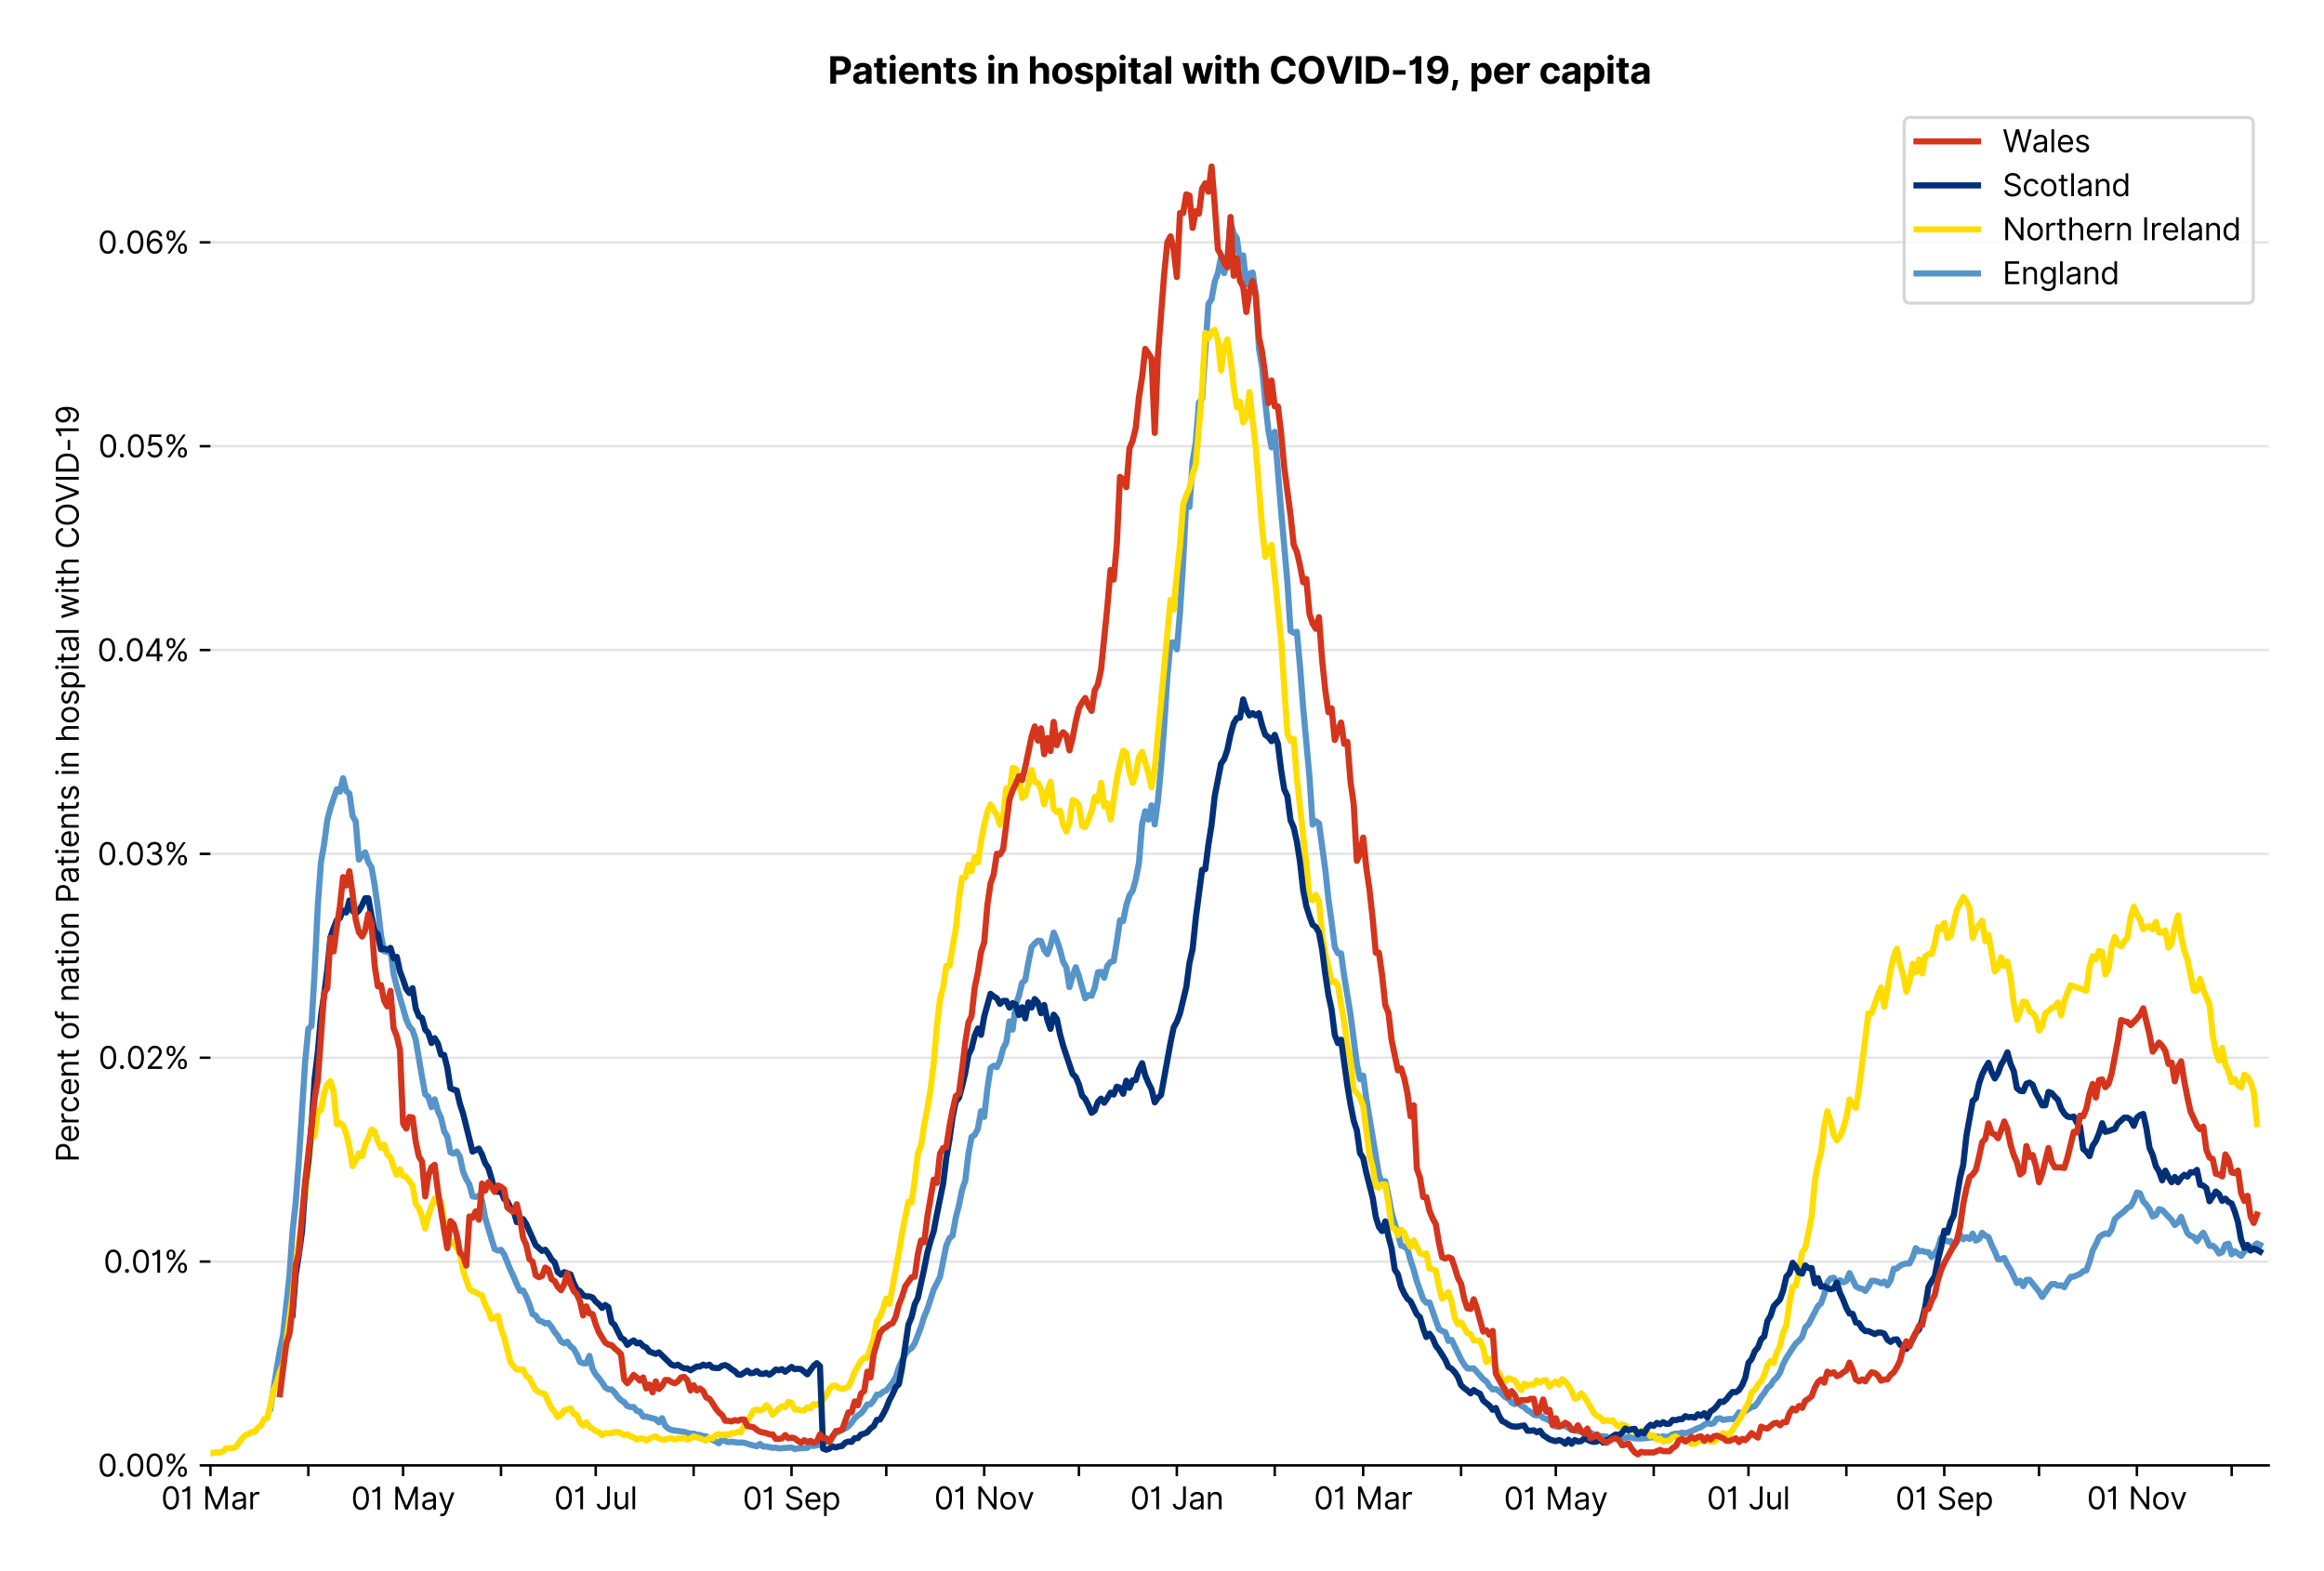 <?xml version="1.0" encoding="utf-8" standalone="no"?>
<!DOCTYPE svg PUBLIC "-//W3C//DTD SVG 1.1//EN"
  "http://www.w3.org/Graphics/SVG/1.1/DTD/svg11.dtd">
<svg xmlns:xlink="http://www.w3.org/1999/xlink" viewBox="0 0 756.061 511.234" xmlns="http://www.w3.org/2000/svg" version="1.1">
 <defs>
  <style type="text/css">*{stroke-linejoin: round; stroke-linecap: butt}</style>
 </defs>
 <g id="figure_1">
  <g id="patch_1">
   <path d="M 0 511.234 
L 756.061 511.234 
L 756.061 0 
L 0 0 
z
" style="fill: #ffffff"/>
  </g>
  <g id="axes_1">
   <g id="patch_2">
    <path d="M 68.461 476.745 
L 738.061 476.745 
L 738.061 33.225 
L 68.461 33.225 
z
" style="fill: #ffffff"/>
   </g>
   <g id="matplotlib.axis_1">
    <g id="xtick_1">
     <g id="line2d_1">
      <defs>
       <path id="m06ef29e714" d="M 0 0 
L 0 3.5 
" style="stroke: #000000; stroke-width: 0.8"/>
      </defs>
      <g>
       <use xlink:href="#m06ef29e714" x="68.461" y="476.745" style="stroke: #000000; stroke-width: 0.8"/>
      </g>
     </g>
     <g id="text_1">
      <!-- 01 Mar -->
      <g transform="translate(52.424 491.018)scale(0.1 -0.1)">
       <defs>
        <path id="Inter-Regular-30" d="M 2000 -64 
Q 1230 -64 806 561 
Q 382 1186 382 2327 
Q 382 3459 809 4088 
Q 1236 4718 2000 4718 
Q 2764 4718 3191 4088 
Q 3618 3459 3618 2327 
Q 3618 1186 3194 561 
Q 2771 -64 2000 -64 
z
M 2000 436 
Q 2509 436 2791 927 
Q 3073 1418 3073 2327 
Q 3073 3234 2789 3730 
Q 2505 4227 2000 4227 
Q 1496 4227 1211 3730 
Q 927 3234 927 2327 
Q 927 1418 1210 927 
Q 1493 436 2000 436 
z
" transform="scale(0.016)"/>
        <path id="Inter-Regular-31" d="M 1973 4655 
L 1973 0 
L 1409 0 
L 1409 3836 
L 1373 3836 
Q 1341 3773 1209 3692 
Q 1077 3611 868 3551 
Q 659 3491 391 3491 
L 391 3964 
Q 661 3964 859 4061 
Q 1057 4159 1190 4291 
Q 1323 4423 1392 4529 
Q 1461 4636 1473 4655 
L 1973 4655 
z
" transform="scale(0.016)"/>
        <path id="Inter-Regular-20" transform="scale(0.016)"/>
        <path id="Inter-Regular-4d" d="M 564 4655 
L 1236 4655 
L 2818 791 
L 2873 791 
L 4455 4655 
L 5127 4655 
L 5127 0 
L 4600 0 
L 4600 3536 
L 4555 3536 
L 3100 0 
L 2591 0 
L 1136 3536 
L 1091 3536 
L 1091 0 
L 564 0 
L 564 4655 
z
" transform="scale(0.016)"/>
        <path id="Inter-Regular-61" d="M 1518 -82 
Q 1186 -82 916 44 
Q 646 170 486 410 
Q 327 650 327 991 
Q 327 1291 445 1478 
Q 564 1666 761 1773 
Q 959 1880 1199 1933 
Q 1439 1986 1682 2018 
Q 2000 2059 2199 2080 
Q 2398 2102 2490 2154 
Q 2582 2207 2582 2336 
L 2582 2355 
Q 2582 2691 2399 2877 
Q 2216 3064 1846 3064 
Q 1461 3064 1243 2895 
Q 1025 2727 936 2536 
L 427 2718 
Q 564 3036 792 3214 
Q 1021 3393 1292 3464 
Q 1564 3536 1827 3536 
Q 1996 3536 2215 3496 
Q 2434 3457 2640 3334 
Q 2846 3211 2982 2963 
Q 3118 2716 3118 2300 
L 3118 0 
L 2582 0 
L 2582 473 
L 2555 473 
Q 2500 359 2373 229 
Q 2246 100 2034 9 
Q 1823 -82 1518 -82 
z
M 1600 400 
Q 1918 400 2137 525 
Q 2357 650 2469 847 
Q 2582 1045 2582 1264 
L 2582 1755 
Q 2548 1714 2433 1681 
Q 2318 1648 2169 1624 
Q 2021 1600 1881 1583 
Q 1741 1566 1655 1555 
Q 1446 1527 1265 1467 
Q 1084 1407 974 1287 
Q 864 1168 864 964 
Q 864 684 1072 542 
Q 1280 400 1600 400 
z
" transform="scale(0.016)"/>
        <path id="Inter-Regular-72" d="M 491 0 
L 491 3491 
L 1009 3491 
L 1009 2964 
L 1046 2964 
Q 1139 3223 1389 3384 
Q 1639 3545 1955 3545 
Q 2100 3545 2209 3511 
Q 2318 3477 2400 3418 
L 2218 2964 
Q 2161 2993 2085 3010 
Q 2009 3027 1909 3027 
Q 1527 3027 1277 2794 
Q 1027 2561 1027 2209 
L 1027 0 
L 491 0 
z
" transform="scale(0.016)"/>
       </defs>
       <use xlink:href="#Inter-Regular-30"/>
       <use xlink:href="#Inter-Regular-31" x="62.5"/>
       <use xlink:href="#Inter-Regular-20" x="106.676"/>
       <use xlink:href="#Inter-Regular-4d" x="134.801"/>
       <use xlink:href="#Inter-Regular-61" x="225.994"/>
       <use xlink:href="#Inter-Regular-72" x="282.386"/>
      </g>
     </g>
    </g>
    <g id="xtick_2">
     <g id="line2d_2">
      <g>
       <use xlink:href="#m06ef29e714" x="100.311" y="476.745" style="stroke: #000000; stroke-width: 0.8"/>
      </g>
     </g>
    </g>
    <g id="xtick_3">
     <g id="line2d_3">
      <g>
       <use xlink:href="#m06ef29e714" x="131.135" y="476.745" style="stroke: #000000; stroke-width: 0.8"/>
      </g>
     </g>
     <g id="text_2">
      <!-- 01 May -->
      <g transform="translate(114.232 491.117)scale(0.1 -0.1)">
       <defs>
        <path id="Inter-Regular-79" d="M 818 -1355 
Q 682 -1355 575 -1333 
Q 468 -1311 427 -1291 
L 564 -818 
Q 857 -893 1053 -814 
Q 1250 -736 1391 -345 
L 1509 -18 
L 218 3491 
L 800 3491 
L 1764 709 
L 1800 709 
L 2764 3491 
L 3346 3491 
L 1846 -564 
Q 1550 -1355 818 -1355 
z
" transform="scale(0.016)"/>
       </defs>
       <use xlink:href="#Inter-Regular-30"/>
       <use xlink:href="#Inter-Regular-31" x="62.5"/>
       <use xlink:href="#Inter-Regular-20" x="106.676"/>
       <use xlink:href="#Inter-Regular-4d" x="134.801"/>
       <use xlink:href="#Inter-Regular-61" x="225.994"/>
       <use xlink:href="#Inter-Regular-79" x="282.386"/>
      </g>
     </g>
    </g>
    <g id="xtick_4">
     <g id="line2d_4">
      <g>
       <use xlink:href="#m06ef29e714" x="162.985" y="476.745" style="stroke: #000000; stroke-width: 0.8"/>
      </g>
     </g>
    </g>
    <g id="xtick_5">
     <g id="line2d_5">
      <g>
       <use xlink:href="#m06ef29e714" x="193.808" y="476.745" style="stroke: #000000; stroke-width: 0.8"/>
      </g>
     </g>
     <g id="text_3">
      <!-- 01 Jul -->
      <g transform="translate(180.265 491.018)scale(0.1 -0.1)">
       <defs>
        <path id="Inter-Regular-4a" d="M 2346 4655 
L 2909 4655 
L 2909 1327 
Q 2909 657 2549 296 
Q 2189 -64 1582 -64 
Q 1200 -64 902 76 
Q 605 216 434 475 
Q 264 734 264 1091 
L 818 1091 
Q 818 795 1034 615 
Q 1250 436 1582 436 
Q 1948 436 2147 664 
Q 2346 893 2346 1327 
L 2346 4655 
z
" transform="scale(0.016)"/>
        <path id="Inter-Regular-75" d="M 2691 1427 
L 2691 3491 
L 3227 3491 
L 3227 0 
L 2691 0 
L 2691 591 
L 2655 591 
Q 2532 325 2273 140 
Q 2014 -45 1618 -45 
Q 1127 -45 809 280 
Q 491 605 491 1273 
L 491 3491 
L 1027 3491 
L 1027 1309 
Q 1027 927 1242 700 
Q 1457 473 1791 473 
Q 1991 473 2199 575 
Q 2407 677 2549 888 
Q 2691 1100 2691 1427 
z
" transform="scale(0.016)"/>
        <path id="Inter-Regular-6c" d="M 1027 4655 
L 1027 0 
L 491 0 
L 491 4655 
L 1027 4655 
z
" transform="scale(0.016)"/>
       </defs>
       <use xlink:href="#Inter-Regular-30"/>
       <use xlink:href="#Inter-Regular-31" x="62.5"/>
       <use xlink:href="#Inter-Regular-20" x="106.676"/>
       <use xlink:href="#Inter-Regular-4a" x="134.801"/>
       <use xlink:href="#Inter-Regular-75" x="189.063"/>
       <use xlink:href="#Inter-Regular-6c" x="247.159"/>
      </g>
     </g>
    </g>
    <g id="xtick_6">
     <g id="line2d_6">
      <g>
       <use xlink:href="#m06ef29e714" x="225.659" y="476.745" style="stroke: #000000; stroke-width: 0.8"/>
      </g>
     </g>
    </g>
    <g id="xtick_7">
     <g id="line2d_7">
      <g>
       <use xlink:href="#m06ef29e714" x="257.509" y="476.745" style="stroke: #000000; stroke-width: 0.8"/>
      </g>
     </g>
     <g id="text_4">
      <!-- 01 Sep -->
      <g transform="translate(241.622 491.117)scale(0.1 -0.1)">
       <defs>
        <path id="Inter-Regular-53" d="M 3109 3491 
Q 3068 3836 2777 4027 
Q 2486 4218 2064 4218 
Q 1600 4218 1318 3999 
Q 1036 3780 1036 3445 
Q 1036 3195 1189 3042 
Q 1343 2889 1553 2803 
Q 1764 2718 1936 2673 
L 2409 2545 
Q 2591 2498 2815 2414 
Q 3039 2330 3244 2185 
Q 3450 2041 3584 1816 
Q 3718 1591 3718 1264 
Q 3718 886 3521 581 
Q 3325 277 2949 97 
Q 2573 -82 2036 -82 
Q 1286 -82 845 272 
Q 405 627 364 1200 
L 946 1200 
Q 968 936 1124 764 
Q 1280 593 1519 510 
Q 1759 427 2036 427 
Q 2359 427 2616 533 
Q 2873 639 3023 828 
Q 3173 1018 3173 1273 
Q 3173 1505 3043 1650 
Q 2914 1795 2702 1886 
Q 2491 1977 2246 2045 
L 1673 2209 
Q 1127 2366 809 2657 
Q 491 2948 491 3418 
Q 491 3809 703 4101 
Q 916 4393 1276 4555 
Q 1636 4718 2082 4718 
Q 2532 4718 2882 4558 
Q 3232 4398 3437 4120 
Q 3643 3843 3655 3491 
L 3109 3491 
z
" transform="scale(0.016)"/>
        <path id="Inter-Regular-65" d="M 1955 -73 
Q 1450 -73 1085 151 
Q 721 375 524 778 
Q 327 1182 327 1718 
Q 327 2255 524 2665 
Q 721 3075 1074 3305 
Q 1427 3536 1900 3536 
Q 2173 3536 2439 3445 
Q 2705 3355 2923 3151 
Q 3141 2948 3270 2614 
Q 3400 2280 3400 1791 
L 3400 1564 
L 866 1564 
Q 884 1005 1183 707 
Q 1482 409 1955 409 
Q 2271 409 2498 545 
Q 2725 682 2827 955 
L 3346 809 
Q 3223 414 2854 170 
Q 2486 -73 1955 -73 
z
M 866 2027 
L 2855 2027 
Q 2855 2470 2595 2762 
Q 2336 3055 1900 3055 
Q 1593 3055 1368 2911 
Q 1143 2768 1013 2533 
Q 884 2298 866 2027 
z
" transform="scale(0.016)"/>
        <path id="Inter-Regular-70" d="M 491 -1309 
L 491 3491 
L 1009 3491 
L 1009 2936 
L 1073 2936 
Q 1132 3027 1237 3169 
Q 1343 3311 1542 3423 
Q 1741 3536 2082 3536 
Q 2523 3536 2859 3315 
Q 3196 3095 3384 2690 
Q 3573 2286 3573 1736 
Q 3573 1182 3384 776 
Q 3196 370 2861 148 
Q 2527 -73 2091 -73 
Q 1755 -73 1552 39 
Q 1350 152 1241 296 
Q 1132 441 1073 536 
L 1027 536 
L 1027 -1309 
L 491 -1309 
z
M 1018 1745 
Q 1018 1152 1276 780 
Q 1534 409 2018 409 
Q 2355 409 2581 587 
Q 2807 766 2921 1069 
Q 3036 1373 3036 1745 
Q 3036 2114 2923 2410 
Q 2811 2707 2585 2881 
Q 2359 3055 2018 3055 
Q 1527 3055 1272 2693 
Q 1018 2332 1018 1745 
z
" transform="scale(0.016)"/>
       </defs>
       <use xlink:href="#Inter-Regular-30"/>
       <use xlink:href="#Inter-Regular-31" x="62.5"/>
       <use xlink:href="#Inter-Regular-20" x="106.676"/>
       <use xlink:href="#Inter-Regular-53" x="134.801"/>
       <use xlink:href="#Inter-Regular-65" x="198.58"/>
       <use xlink:href="#Inter-Regular-70" x="256.818"/>
      </g>
     </g>
    </g>
    <g id="xtick_8">
     <g id="line2d_8">
      <g>
       <use xlink:href="#m06ef29e714" x="288.333" y="476.745" style="stroke: #000000; stroke-width: 0.8"/>
      </g>
     </g>
    </g>
    <g id="xtick_9">
     <g id="line2d_9">
      <g>
       <use xlink:href="#m06ef29e714" x="320.183" y="476.745" style="stroke: #000000; stroke-width: 0.8"/>
      </g>
     </g>
     <g id="text_5">
      <!-- 01 Nov -->
      <g transform="translate(303.912 491.018)scale(0.1 -0.1)">
       <defs>
        <path id="Inter-Regular-4e" d="M 4255 4655 
L 4255 0 
L 3709 0 
L 1173 3655 
L 1127 3655 
L 1127 0 
L 564 0 
L 564 4655 
L 1109 4655 
L 3655 991 
L 3700 991 
L 3700 4655 
L 4255 4655 
z
" transform="scale(0.016)"/>
        <path id="Inter-Regular-6f" d="M 1909 -73 
Q 1436 -73 1080 152 
Q 725 377 526 781 
Q 327 1186 327 1727 
Q 327 2273 526 2679 
Q 725 3086 1080 3311 
Q 1436 3536 1909 3536 
Q 2382 3536 2737 3311 
Q 3093 3086 3292 2679 
Q 3491 2273 3491 1727 
Q 3491 1186 3292 781 
Q 3093 377 2737 152 
Q 2382 -73 1909 -73 
z
M 1909 409 
Q 2268 409 2500 593 
Q 2732 777 2843 1077 
Q 2955 1377 2955 1727 
Q 2955 2077 2843 2379 
Q 2732 2682 2500 2868 
Q 2268 3055 1909 3055 
Q 1550 3055 1318 2868 
Q 1086 2682 975 2379 
Q 864 2077 864 1727 
Q 864 1377 975 1077 
Q 1086 777 1318 593 
Q 1550 409 1909 409 
z
" transform="scale(0.016)"/>
        <path id="Inter-Regular-76" d="M 3346 3491 
L 2055 0 
L 1509 0 
L 218 3491 
L 800 3491 
L 1764 709 
L 1800 709 
L 2764 3491 
L 3346 3491 
z
" transform="scale(0.016)"/>
       </defs>
       <use xlink:href="#Inter-Regular-30"/>
       <use xlink:href="#Inter-Regular-31" x="62.5"/>
       <use xlink:href="#Inter-Regular-20" x="106.676"/>
       <use xlink:href="#Inter-Regular-4e" x="134.801"/>
       <use xlink:href="#Inter-Regular-6f" x="210.085"/>
       <use xlink:href="#Inter-Regular-76" x="269.744"/>
      </g>
     </g>
    </g>
    <g id="xtick_10">
     <g id="line2d_10">
      <g>
       <use xlink:href="#m06ef29e714" x="351.006" y="476.745" style="stroke: #000000; stroke-width: 0.8"/>
      </g>
     </g>
    </g>
    <g id="xtick_11">
     <g id="line2d_11">
      <g>
       <use xlink:href="#m06ef29e714" x="382.857" y="476.745" style="stroke: #000000; stroke-width: 0.8"/>
      </g>
     </g>
     <g id="text_6">
      <!-- 01 Jan -->
      <g transform="translate(367.658 491.018)scale(0.1 -0.1)">
       <defs>
        <path id="Inter-Regular-6e" d="M 1027 2100 
L 1027 0 
L 491 0 
L 491 3491 
L 1009 3491 
L 1009 2945 
L 1055 2945 
Q 1177 3211 1427 3373 
Q 1677 3536 2073 3536 
Q 2602 3536 2928 3211 
Q 3255 2886 3255 2218 
L 3255 0 
L 2718 0 
L 2718 2182 
Q 2718 2593 2504 2824 
Q 2291 3055 1918 3055 
Q 1534 3055 1280 2806 
Q 1027 2557 1027 2100 
z
" transform="scale(0.016)"/>
       </defs>
       <use xlink:href="#Inter-Regular-30"/>
       <use xlink:href="#Inter-Regular-31" x="62.5"/>
       <use xlink:href="#Inter-Regular-20" x="106.676"/>
       <use xlink:href="#Inter-Regular-4a" x="134.801"/>
       <use xlink:href="#Inter-Regular-61" x="189.063"/>
       <use xlink:href="#Inter-Regular-6e" x="245.455"/>
      </g>
     </g>
    </g>
    <g id="xtick_12">
     <g id="line2d_12">
      <g>
       <use xlink:href="#m06ef29e714" x="414.707" y="476.745" style="stroke: #000000; stroke-width: 0.8"/>
      </g>
     </g>
    </g>
    <g id="xtick_13">
     <g id="line2d_13">
      <g>
       <use xlink:href="#m06ef29e714" x="443.476" y="476.745" style="stroke: #000000; stroke-width: 0.8"/>
      </g>
     </g>
     <g id="text_7">
      <!-- 01 Mar -->
      <g transform="translate(427.439 491.018)scale(0.1 -0.1)">
       <use xlink:href="#Inter-Regular-30"/>
       <use xlink:href="#Inter-Regular-31" x="62.5"/>
       <use xlink:href="#Inter-Regular-20" x="106.676"/>
       <use xlink:href="#Inter-Regular-4d" x="134.801"/>
       <use xlink:href="#Inter-Regular-61" x="225.994"/>
       <use xlink:href="#Inter-Regular-72" x="282.386"/>
      </g>
     </g>
    </g>
    <g id="xtick_14">
     <g id="line2d_14">
      <g>
       <use xlink:href="#m06ef29e714" x="475.326" y="476.745" style="stroke: #000000; stroke-width: 0.8"/>
      </g>
     </g>
    </g>
    <g id="xtick_15">
     <g id="line2d_15">
      <g>
       <use xlink:href="#m06ef29e714" x="506.149" y="476.745" style="stroke: #000000; stroke-width: 0.8"/>
      </g>
     </g>
     <g id="text_8">
      <!-- 01 May -->
      <g transform="translate(489.246 491.117)scale(0.1 -0.1)">
       <use xlink:href="#Inter-Regular-30"/>
       <use xlink:href="#Inter-Regular-31" x="62.5"/>
       <use xlink:href="#Inter-Regular-20" x="106.676"/>
       <use xlink:href="#Inter-Regular-4d" x="134.801"/>
       <use xlink:href="#Inter-Regular-61" x="225.994"/>
       <use xlink:href="#Inter-Regular-79" x="282.386"/>
      </g>
     </g>
    </g>
    <g id="xtick_16">
     <g id="line2d_16">
      <g>
       <use xlink:href="#m06ef29e714" x="538" y="476.745" style="stroke: #000000; stroke-width: 0.8"/>
      </g>
     </g>
    </g>
    <g id="xtick_17">
     <g id="line2d_17">
      <g>
       <use xlink:href="#m06ef29e714" x="568.823" y="476.745" style="stroke: #000000; stroke-width: 0.8"/>
      </g>
     </g>
     <g id="text_9">
      <!-- 01 Jul -->
      <g transform="translate(555.279 491.018)scale(0.1 -0.1)">
       <use xlink:href="#Inter-Regular-30"/>
       <use xlink:href="#Inter-Regular-31" x="62.5"/>
       <use xlink:href="#Inter-Regular-20" x="106.676"/>
       <use xlink:href="#Inter-Regular-4a" x="134.801"/>
       <use xlink:href="#Inter-Regular-75" x="189.063"/>
       <use xlink:href="#Inter-Regular-6c" x="247.159"/>
      </g>
     </g>
    </g>
    <g id="xtick_18">
     <g id="line2d_18">
      <g>
       <use xlink:href="#m06ef29e714" x="600.674" y="476.745" style="stroke: #000000; stroke-width: 0.8"/>
      </g>
     </g>
    </g>
    <g id="xtick_19">
     <g id="line2d_19">
      <g>
       <use xlink:href="#m06ef29e714" x="632.524" y="476.745" style="stroke: #000000; stroke-width: 0.8"/>
      </g>
     </g>
     <g id="text_10">
      <!-- 01 Sep -->
      <g transform="translate(616.637 491.117)scale(0.1 -0.1)">
       <use xlink:href="#Inter-Regular-30"/>
       <use xlink:href="#Inter-Regular-31" x="62.5"/>
       <use xlink:href="#Inter-Regular-20" x="106.676"/>
       <use xlink:href="#Inter-Regular-53" x="134.801"/>
       <use xlink:href="#Inter-Regular-65" x="198.58"/>
       <use xlink:href="#Inter-Regular-70" x="256.818"/>
      </g>
     </g>
    </g>
    <g id="xtick_20">
     <g id="line2d_20">
      <g>
       <use xlink:href="#m06ef29e714" x="663.347" y="476.745" style="stroke: #000000; stroke-width: 0.8"/>
      </g>
     </g>
    </g>
    <g id="xtick_21">
     <g id="line2d_21">
      <g>
       <use xlink:href="#m06ef29e714" x="695.198" y="476.745" style="stroke: #000000; stroke-width: 0.8"/>
      </g>
     </g>
     <g id="text_11">
      <!-- 01 Nov -->
      <g transform="translate(678.927 491.018)scale(0.1 -0.1)">
       <use xlink:href="#Inter-Regular-30"/>
       <use xlink:href="#Inter-Regular-31" x="62.5"/>
       <use xlink:href="#Inter-Regular-20" x="106.676"/>
       <use xlink:href="#Inter-Regular-4e" x="134.801"/>
       <use xlink:href="#Inter-Regular-6f" x="210.085"/>
       <use xlink:href="#Inter-Regular-76" x="269.744"/>
      </g>
     </g>
    </g>
    <g id="xtick_22">
     <g id="line2d_22">
      <g>
       <use xlink:href="#m06ef29e714" x="726.021" y="476.745" style="stroke: #000000; stroke-width: 0.8"/>
      </g>
     </g>
    </g>
   </g>
   <g id="matplotlib.axis_2">
    <g id="ytick_1">
     <g id="line2d_23">
      <path d="M 68.461 476.745 
L 738.061 476.745 
" clip-path="url(#pfab03aa193)" style="fill: none; stroke: #e5e5e5; stroke-width: 0.8; stroke-linecap: square"/>
     </g>
     <g id="line2d_24">
      <defs>
       <path id="m661dab904e" d="M 0 0 
L -3.5 0 
" style="stroke: #000000; stroke-width: 0.8"/>
      </defs>
      <g>
       <use xlink:href="#m661dab904e" x="68.461" y="476.745" style="stroke: #000000; stroke-width: 0.8"/>
      </g>
     </g>
     <g id="text_12">
      <!-- 0.00% -->
      <g transform="translate(31.83 480.382)scale(0.1 -0.1)">
       <defs>
        <path id="Inter-Regular-2e" d="M 882 -36 
Q 714 -36 593 84 
Q 473 205 473 373 
Q 473 541 593 661 
Q 714 782 882 782 
Q 1050 782 1170 661 
Q 1291 541 1291 373 
Q 1291 205 1170 84 
Q 1050 -36 882 -36 
z
" transform="scale(0.016)"/>
        <path id="Inter-Regular-25" d="M 2855 873 
L 2855 1118 
Q 2855 1373 2960 1585 
Q 3066 1798 3269 1926 
Q 3473 2055 3764 2055 
Q 4059 2055 4259 1926 
Q 4459 1798 4561 1585 
Q 4664 1373 4664 1118 
L 4664 873 
Q 4664 618 4560 405 
Q 4457 193 4256 64 
Q 4055 -64 3764 -64 
Q 3468 -64 3266 64 
Q 3064 193 2959 405 
Q 2855 618 2855 873 
z
M 536 3536 
L 536 3782 
Q 536 4036 642 4248 
Q 748 4461 951 4589 
Q 1155 4718 1446 4718 
Q 1741 4718 1941 4589 
Q 2141 4461 2243 4248 
Q 2346 4036 2346 3782 
L 2346 3536 
Q 2346 3282 2242 3069 
Q 2139 2857 1937 2728 
Q 1736 2600 1446 2600 
Q 1150 2600 948 2728 
Q 746 2857 641 3069 
Q 536 3282 536 3536 
z
M 709 0 
L 3909 4655 
L 4427 4655 
L 1227 0 
L 709 0 
z
M 3318 1118 
L 3318 873 
Q 3318 661 3418 494 
Q 3518 327 3764 327 
Q 4002 327 4101 494 
Q 4200 661 4200 873 
L 4200 1118 
Q 4200 1330 4104 1497 
Q 4009 1664 3764 1664 
Q 3525 1664 3421 1497 
Q 3318 1330 3318 1118 
z
M 1000 3782 
L 1000 3536 
Q 1000 3325 1100 3158 
Q 1200 2991 1446 2991 
Q 1684 2991 1783 3158 
Q 1882 3325 1882 3536 
L 1882 3782 
Q 1882 3993 1786 4160 
Q 1691 4327 1446 4327 
Q 1207 4327 1103 4160 
Q 1000 3993 1000 3782 
z
" transform="scale(0.016)"/>
       </defs>
       <use xlink:href="#Inter-Regular-30"/>
       <use xlink:href="#Inter-Regular-2e" x="62.5"/>
       <use xlink:href="#Inter-Regular-30" x="90.057"/>
       <use xlink:href="#Inter-Regular-30" x="152.557"/>
       <use xlink:href="#Inter-Regular-25" x="215.057"/>
      </g>
     </g>
    </g>
    <g id="ytick_2">
     <g id="line2d_25">
      <path d="M 68.461 410.428 
L 738.061 410.428 
" clip-path="url(#pfab03aa193)" style="fill: none; stroke: #e5e5e5; stroke-width: 0.8; stroke-linecap: square"/>
     </g>
     <g id="line2d_26">
      <g>
       <use xlink:href="#m661dab904e" x="68.461" y="410.428" style="stroke: #000000; stroke-width: 0.8"/>
      </g>
     </g>
     <g id="text_13">
      <!-- 0.01% -->
      <g transform="translate(33.663 414.064)scale(0.1 -0.1)">
       <use xlink:href="#Inter-Regular-30"/>
       <use xlink:href="#Inter-Regular-2e" x="62.5"/>
       <use xlink:href="#Inter-Regular-30" x="90.057"/>
       <use xlink:href="#Inter-Regular-31" x="152.557"/>
       <use xlink:href="#Inter-Regular-25" x="196.733"/>
      </g>
     </g>
    </g>
    <g id="ytick_3">
     <g id="line2d_27">
      <path d="M 68.461 344.111 
L 738.061 344.111 
" clip-path="url(#pfab03aa193)" style="fill: none; stroke: #e5e5e5; stroke-width: 0.8; stroke-linecap: square"/>
     </g>
     <g id="line2d_28">
      <g>
       <use xlink:href="#m661dab904e" x="68.461" y="344.111" style="stroke: #000000; stroke-width: 0.8"/>
      </g>
     </g>
     <g id="text_14">
      <!-- 0.02% -->
      <g transform="translate(32.028 347.747)scale(0.1 -0.1)">
       <defs>
        <path id="Inter-Regular-32" d="M 482 0 
L 482 409 
L 2018 2091 
Q 2289 2386 2464 2605 
Q 2639 2825 2724 3019 
Q 2809 3214 2809 3427 
Q 2809 3795 2553 4011 
Q 2298 4227 1918 4227 
Q 1514 4227 1275 3985 
Q 1036 3743 1036 3345 
L 500 3345 
Q 500 3755 688 4064 
Q 877 4373 1203 4545 
Q 1530 4718 1936 4718 
Q 2346 4718 2661 4545 
Q 2977 4373 3156 4079 
Q 3336 3786 3336 3427 
Q 3336 3170 3244 2926 
Q 3152 2682 2926 2383 
Q 2700 2084 2300 1655 
L 1255 536 
L 1255 500 
L 3418 500 
L 3418 0 
L 482 0 
z
" transform="scale(0.016)"/>
       </defs>
       <use xlink:href="#Inter-Regular-30"/>
       <use xlink:href="#Inter-Regular-2e" x="62.5"/>
       <use xlink:href="#Inter-Regular-30" x="90.057"/>
       <use xlink:href="#Inter-Regular-32" x="152.557"/>
       <use xlink:href="#Inter-Regular-25" x="213.068"/>
      </g>
     </g>
    </g>
    <g id="ytick_4">
     <g id="line2d_29">
      <path d="M 68.461 277.793 
L 738.061 277.793 
" clip-path="url(#pfab03aa193)" style="fill: none; stroke: #e5e5e5; stroke-width: 0.8; stroke-linecap: square"/>
     </g>
     <g id="line2d_30">
      <g>
       <use xlink:href="#m661dab904e" x="68.461" y="277.793" style="stroke: #000000; stroke-width: 0.8"/>
      </g>
     </g>
     <g id="text_15">
      <!-- 0.03% -->
      <g transform="translate(31.716 281.43)scale(0.1 -0.1)">
       <defs>
        <path id="Inter-Regular-33" d="M 2055 -64 
Q 1605 -64 1253 90 
Q 902 245 696 521 
Q 491 798 473 1164 
L 1046 1164 
Q 1071 827 1356 631 
Q 1641 436 2046 436 
Q 2493 436 2783 664 
Q 3073 893 3073 1264 
Q 3073 1650 2787 1893 
Q 2502 2136 1973 2136 
L 1600 2136 
L 1600 2636 
L 1973 2636 
Q 2386 2636 2647 2856 
Q 2909 3077 2909 3445 
Q 2909 3798 2679 4012 
Q 2450 4227 2064 4227 
Q 1823 4227 1610 4139 
Q 1398 4052 1264 3887 
Q 1130 3723 1118 3491 
L 573 3491 
Q 586 3857 793 4133 
Q 1000 4409 1335 4563 
Q 1671 4718 2073 4718 
Q 2505 4718 2814 4544 
Q 3123 4370 3289 4086 
Q 3455 3802 3455 3473 
Q 3455 3080 3249 2802 
Q 3043 2525 2691 2418 
L 2691 2382 
Q 3132 2309 3379 2008 
Q 3627 1707 3627 1264 
Q 3627 884 3421 583 
Q 3216 282 2861 109 
Q 2507 -64 2055 -64 
z
" transform="scale(0.016)"/>
       </defs>
       <use xlink:href="#Inter-Regular-30"/>
       <use xlink:href="#Inter-Regular-2e" x="62.5"/>
       <use xlink:href="#Inter-Regular-30" x="90.057"/>
       <use xlink:href="#Inter-Regular-33" x="152.557"/>
       <use xlink:href="#Inter-Regular-25" x="216.193"/>
      </g>
     </g>
    </g>
    <g id="ytick_5">
     <g id="line2d_31">
      <path d="M 68.461 211.476 
L 738.061 211.476 
" clip-path="url(#pfab03aa193)" style="fill: none; stroke: #e5e5e5; stroke-width: 0.8; stroke-linecap: square"/>
     </g>
     <g id="line2d_32">
      <g>
       <use xlink:href="#m661dab904e" x="68.461" y="211.476" style="stroke: #000000; stroke-width: 0.8"/>
      </g>
     </g>
     <g id="text_16">
      <!-- 0.04% -->
      <g transform="translate(31.659 215.113)scale(0.1 -0.1)">
       <defs>
        <path id="Inter-Regular-34" d="M 373 955 
L 373 1418 
L 2418 4655 
L 3100 4655 
L 3100 1455 
L 3736 1455 
L 3736 955 
L 3100 955 
L 3100 0 
L 2564 0 
L 2564 955 
L 373 955 
z
M 2564 1455 
L 2564 3936 
L 2527 3936 
L 982 1491 
L 982 1455 
L 2564 1455 
z
" transform="scale(0.016)"/>
       </defs>
       <use xlink:href="#Inter-Regular-30"/>
       <use xlink:href="#Inter-Regular-2e" x="62.5"/>
       <use xlink:href="#Inter-Regular-30" x="90.057"/>
       <use xlink:href="#Inter-Regular-34" x="152.557"/>
       <use xlink:href="#Inter-Regular-25" x="216.761"/>
      </g>
     </g>
    </g>
    <g id="ytick_6">
     <g id="line2d_33">
      <path d="M 68.461 145.159 
L 738.061 145.159 
" clip-path="url(#pfab03aa193)" style="fill: none; stroke: #e5e5e5; stroke-width: 0.8; stroke-linecap: square"/>
     </g>
     <g id="line2d_34">
      <g>
       <use xlink:href="#m661dab904e" x="68.461" y="145.159" style="stroke: #000000; stroke-width: 0.8"/>
      </g>
     </g>
     <g id="text_17">
      <!-- 0.05% -->
      <g transform="translate(32 148.796)scale(0.1 -0.1)">
       <defs>
        <path id="Inter-Regular-35" d="M 1936 -64 
Q 1536 -64 1216 95 
Q 896 255 702 532 
Q 509 809 491 1164 
L 1036 1164 
Q 1068 848 1324 642 
Q 1580 436 1936 436 
Q 2223 436 2447 570 
Q 2671 705 2799 940 
Q 2927 1175 2927 1473 
Q 2927 1777 2794 2017 
Q 2661 2257 2429 2395 
Q 2198 2534 1900 2536 
Q 1686 2539 1461 2472 
Q 1236 2405 1091 2300 
L 564 2364 
L 846 4655 
L 3264 4655 
L 3264 4155 
L 1318 4155 
L 1155 2782 
L 1182 2782 
Q 1325 2895 1541 2970 
Q 1757 3045 1991 3045 
Q 2418 3045 2753 2842 
Q 3089 2639 3281 2286 
Q 3473 1934 3473 1482 
Q 3473 1036 3274 687 
Q 3075 339 2727 137 
Q 2380 -64 1936 -64 
z
" transform="scale(0.016)"/>
       </defs>
       <use xlink:href="#Inter-Regular-30"/>
       <use xlink:href="#Inter-Regular-2e" x="62.5"/>
       <use xlink:href="#Inter-Regular-30" x="90.057"/>
       <use xlink:href="#Inter-Regular-35" x="152.557"/>
       <use xlink:href="#Inter-Regular-25" x="213.352"/>
      </g>
     </g>
    </g>
    <g id="ytick_7">
     <g id="line2d_35">
      <path d="M 68.461 78.842 
L 738.061 78.842 
" clip-path="url(#pfab03aa193)" style="fill: none; stroke: #e5e5e5; stroke-width: 0.8; stroke-linecap: square"/>
     </g>
     <g id="line2d_36">
      <g>
       <use xlink:href="#m661dab904e" x="68.461" y="78.842" style="stroke: #000000; stroke-width: 0.8"/>
      </g>
     </g>
     <g id="text_18">
      <!-- 0.06% -->
      <g transform="translate(31.844 82.478)scale(0.1 -0.1)">
       <defs>
        <path id="Inter-Regular-36" d="M 2027 -64 
Q 1741 -59 1454 45 
Q 1168 150 932 399 
Q 696 648 552 1074 
Q 409 1500 409 2145 
Q 409 3386 861 4056 
Q 1314 4727 2100 4727 
Q 2686 4727 3073 4384 
Q 3461 4041 3546 3491 
L 2991 3491 
Q 2914 3811 2691 4019 
Q 2468 4227 2100 4227 
Q 1559 4227 1249 3755 
Q 939 3284 936 2427 
L 973 2427 
Q 1164 2716 1461 2880 
Q 1759 3045 2118 3045 
Q 2518 3045 2850 2846 
Q 3182 2648 3382 2299 
Q 3582 1950 3582 1500 
Q 3582 1068 3389 710 
Q 3196 352 2847 142 
Q 2498 -68 2027 -64 
z
M 2027 436 
Q 2314 436 2542 579 
Q 2771 723 2903 964 
Q 3036 1205 3036 1500 
Q 3036 1789 2908 2026 
Q 2780 2264 2556 2404 
Q 2332 2545 2046 2545 
Q 1757 2545 1525 2397 
Q 1293 2250 1157 2010 
Q 1021 1770 1018 1491 
Q 1018 1214 1149 973 
Q 1280 732 1508 584 
Q 1736 436 2027 436 
z
" transform="scale(0.016)"/>
       </defs>
       <use xlink:href="#Inter-Regular-30"/>
       <use xlink:href="#Inter-Regular-2e" x="62.5"/>
       <use xlink:href="#Inter-Regular-30" x="90.057"/>
       <use xlink:href="#Inter-Regular-36" x="152.557"/>
       <use xlink:href="#Inter-Regular-25" x="214.915"/>
      </g>
     </g>
    </g>
    <g id="text_19">
     <!-- Percent of nation Patients in hospital with COVID-19 -->
     <g transform="translate(25.614 378.105)rotate(-90)scale(0.1 -0.1)">
      <defs>
       <path id="Inter-Regular-50" d="M 564 0 
L 564 4655 
L 2136 4655 
Q 2684 4655 3033 4458 
Q 3382 4261 3550 3927 
Q 3718 3593 3718 3182 
Q 3718 2770 3551 2434 
Q 3384 2098 3036 1899 
Q 2689 1700 2146 1700 
L 1127 1700 
L 1127 0 
L 564 0 
z
M 1127 2200 
L 2127 2200 
Q 2689 2200 2926 2482 
Q 3164 2764 3164 3182 
Q 3164 3602 2925 3878 
Q 2686 4155 2118 4155 
L 1127 4155 
L 1127 2200 
z
" transform="scale(0.016)"/>
       <path id="Inter-Regular-63" d="M 1909 -73 
Q 1418 -73 1063 159 
Q 709 391 518 798 
Q 327 1205 327 1727 
Q 327 2259 524 2667 
Q 721 3075 1074 3305 
Q 1427 3536 1900 3536 
Q 2268 3536 2563 3400 
Q 2859 3264 3047 3018 
Q 3236 2773 3282 2445 
L 2746 2445 
Q 2684 2684 2474 2869 
Q 2264 3055 1909 3055 
Q 1439 3055 1151 2697 
Q 864 2339 864 1745 
Q 864 1139 1148 774 
Q 1432 409 1909 409 
Q 2223 409 2447 570 
Q 2671 732 2746 1018 
L 3282 1018 
Q 3236 709 3058 462 
Q 2880 216 2588 71 
Q 2296 -73 1909 -73 
z
" transform="scale(0.016)"/>
       <path id="Inter-Regular-74" d="M 2009 3491 
L 2009 3036 
L 1264 3036 
L 1264 1000 
Q 1264 773 1331 660 
Q 1398 548 1503 510 
Q 1609 473 1727 473 
Q 1816 473 1873 483 
Q 1930 493 1964 500 
L 2073 18 
Q 2018 -2 1920 -23 
Q 1823 -45 1673 -45 
Q 1446 -45 1228 52 
Q 1011 150 869 350 
Q 727 550 727 855 
L 727 3036 
L 200 3036 
L 200 3491 
L 727 3491 
L 727 4327 
L 1264 4327 
L 1264 3491 
L 2009 3491 
z
" transform="scale(0.016)"/>
       <path id="Inter-Regular-66" d="M 2046 3491 
L 2046 3036 
L 1264 3036 
L 1264 0 
L 727 0 
L 727 3036 
L 164 3036 
L 164 3491 
L 727 3491 
L 727 3973 
Q 727 4273 868 4473 
Q 1009 4673 1234 4773 
Q 1459 4873 1709 4873 
Q 1907 4873 2032 4841 
Q 2157 4809 2218 4782 
L 2064 4318 
Q 2023 4332 1951 4352 
Q 1880 4373 1764 4373 
Q 1498 4373 1381 4239 
Q 1264 4105 1264 3845 
L 1264 3491 
L 2046 3491 
z
" transform="scale(0.016)"/>
       <path id="Inter-Regular-69" d="M 491 0 
L 491 3491 
L 1027 3491 
L 1027 0 
L 491 0 
z
M 764 4073 
Q 607 4073 494 4179 
Q 382 4286 382 4436 
Q 382 4586 494 4693 
Q 607 4800 764 4800 
Q 921 4800 1033 4693 
Q 1146 4586 1146 4436 
Q 1146 4286 1033 4179 
Q 921 4073 764 4073 
z
" transform="scale(0.016)"/>
       <path id="Inter-Regular-73" d="M 2964 2709 
L 2482 2573 
Q 2411 2755 2245 2914 
Q 2080 3073 1727 3073 
Q 1407 3073 1194 2926 
Q 982 2780 982 2555 
Q 982 2355 1127 2239 
Q 1273 2123 1582 2045 
L 2100 1918 
Q 3027 1691 3027 973 
Q 3027 673 2855 436 
Q 2684 200 2377 63 
Q 2071 -73 1664 -73 
Q 1130 -73 780 159 
Q 430 391 336 836 
L 846 964 
Q 989 400 1655 400 
Q 2030 400 2251 560 
Q 2473 720 2473 945 
Q 2473 1316 1955 1436 
L 1373 1573 
Q 893 1686 669 1926 
Q 446 2166 446 2527 
Q 446 2823 613 3050 
Q 780 3277 1069 3406 
Q 1359 3536 1727 3536 
Q 2246 3536 2542 3309 
Q 2839 3082 2964 2709 
z
" transform="scale(0.016)"/>
       <path id="Inter-Regular-68" d="M 1027 2100 
L 1027 0 
L 491 0 
L 491 4655 
L 1027 4655 
L 1027 2945 
L 1073 2945 
Q 1196 3216 1442 3376 
Q 1689 3536 2100 3536 
Q 2636 3536 2963 3213 
Q 3291 2891 3291 2218 
L 3291 0 
L 2755 0 
L 2755 2182 
Q 2755 2598 2540 2826 
Q 2325 3055 1946 3055 
Q 1548 3055 1287 2806 
Q 1027 2557 1027 2100 
z
" transform="scale(0.016)"/>
       <path id="Inter-Regular-77" d="M 1282 0 
L 218 3491 
L 782 3491 
L 1536 818 
L 1573 818 
L 2318 3491 
L 2891 3491 
L 3627 827 
L 3664 827 
L 4418 3491 
L 4982 3491 
L 3918 0 
L 3391 0 
L 2627 2682 
L 2573 2682 
L 1809 0 
L 1282 0 
z
" transform="scale(0.016)"/>
       <path id="Inter-Regular-43" d="M 4309 3200 
L 3746 3200 
Q 3677 3523 3484 3743 
Q 3291 3964 3018 4077 
Q 2746 4191 2436 4191 
Q 2014 4191 1672 3977 
Q 1330 3764 1128 3348 
Q 927 2932 927 2327 
Q 927 1723 1128 1307 
Q 1330 891 1672 677 
Q 2014 464 2436 464 
Q 2746 464 3018 577 
Q 3291 691 3484 911 
Q 3677 1132 3746 1455 
L 4309 1455 
Q 4223 977 3957 637 
Q 3691 298 3298 117 
Q 2905 -64 2436 -64 
Q 1841 -64 1377 227 
Q 914 518 648 1054 
Q 382 1591 382 2327 
Q 382 3064 648 3600 
Q 914 4136 1377 4427 
Q 1841 4718 2436 4718 
Q 2905 4718 3298 4537 
Q 3691 4357 3957 4017 
Q 4223 3677 4309 3200 
z
" transform="scale(0.016)"/>
       <path id="Inter-Regular-4f" d="M 4491 2327 
Q 4491 1591 4225 1054 
Q 3959 518 3495 227 
Q 3032 -64 2436 -64 
Q 1841 -64 1377 227 
Q 914 518 648 1054 
Q 382 1591 382 2327 
Q 382 3064 648 3600 
Q 914 4136 1377 4427 
Q 1841 4718 2436 4718 
Q 3032 4718 3495 4427 
Q 3959 4136 4225 3600 
Q 4491 3064 4491 2327 
z
M 3946 2327 
Q 3946 2932 3744 3348 
Q 3543 3764 3201 3977 
Q 2859 4191 2436 4191 
Q 2014 4191 1672 3977 
Q 1330 3764 1128 3348 
Q 927 2932 927 2327 
Q 927 1723 1128 1307 
Q 1330 891 1672 677 
Q 2014 464 2436 464 
Q 2859 464 3201 677 
Q 3543 891 3744 1307 
Q 3946 1723 3946 2327 
z
" transform="scale(0.016)"/>
       <path id="Inter-Regular-56" d="M 755 4655 
L 2136 736 
L 2191 736 
L 3573 4655 
L 4164 4655 
L 2455 0 
L 1873 0 
L 164 4655 
L 755 4655 
z
" transform="scale(0.016)"/>
       <path id="Inter-Regular-49" d="M 1127 4655 
L 1127 0 
L 564 0 
L 564 4655 
L 1127 4655 
z
" transform="scale(0.016)"/>
       <path id="Inter-Regular-44" d="M 2000 0 
L 564 0 
L 564 4655 
L 2064 4655 
Q 2741 4655 3223 4376 
Q 3705 4098 3961 3578 
Q 4218 3059 4218 2336 
Q 4218 1609 3959 1085 
Q 3700 561 3204 280 
Q 2709 0 2000 0 
z
M 1127 500 
L 1964 500 
Q 2830 500 3251 992 
Q 3673 1484 3673 2336 
Q 3673 3182 3259 3668 
Q 2846 4155 2027 4155 
L 1127 4155 
L 1127 500 
z
" transform="scale(0.016)"/>
       <path id="Inter-Regular-2d" d="M 2491 2245 
L 2491 1745 
L 455 1745 
L 455 2245 
L 2491 2245 
z
" transform="scale(0.016)"/>
       <path id="Inter-Regular-39" d="M 1964 4727 
Q 2250 4725 2536 4618 
Q 2823 4511 3059 4263 
Q 3296 4016 3439 3590 
Q 3582 3164 3582 2518 
Q 3582 1277 3128 606 
Q 2675 -64 1891 -64 
Q 1305 -64 916 278 
Q 527 620 446 1173 
L 1000 1173 
Q 1075 852 1299 644 
Q 1523 436 1891 436 
Q 2430 436 2742 906 
Q 3055 1377 3055 2236 
L 3018 2236 
Q 2827 1950 2530 1784 
Q 2234 1618 1873 1618 
Q 1473 1618 1140 1817 
Q 807 2016 608 2365 
Q 409 2714 409 3164 
Q 409 3595 601 3952 
Q 793 4309 1142 4520 
Q 1491 4732 1964 4727 
z
M 1964 4227 
Q 1677 4227 1449 4084 
Q 1221 3941 1088 3700 
Q 955 3459 955 3164 
Q 955 2873 1083 2635 
Q 1211 2398 1435 2258 
Q 1659 2118 1946 2118 
Q 2232 2118 2465 2266 
Q 2698 2414 2835 2654 
Q 2973 2895 2973 3173 
Q 2973 3450 2842 3691 
Q 2711 3932 2483 4079 
Q 2255 4227 1964 4227 
z
" transform="scale(0.016)"/>
      </defs>
      <use xlink:href="#Inter-Regular-50"/>
      <use xlink:href="#Inter-Regular-65" x="63.494"/>
      <use xlink:href="#Inter-Regular-72" x="121.733"/>
      <use xlink:href="#Inter-Regular-63" x="160.085"/>
      <use xlink:href="#Inter-Regular-65" x="215.909"/>
      <use xlink:href="#Inter-Regular-6e" x="274.148"/>
      <use xlink:href="#Inter-Regular-74" x="332.671"/>
      <use xlink:href="#Inter-Regular-20" x="369.034"/>
      <use xlink:href="#Inter-Regular-6f" x="397.159"/>
      <use xlink:href="#Inter-Regular-66" x="456.818"/>
      <use xlink:href="#Inter-Regular-20" x="492.898"/>
      <use xlink:href="#Inter-Regular-6e" x="521.023"/>
      <use xlink:href="#Inter-Regular-61" x="579.546"/>
      <use xlink:href="#Inter-Regular-74" x="635.938"/>
      <use xlink:href="#Inter-Regular-69" x="672.301"/>
      <use xlink:href="#Inter-Regular-6f" x="696.023"/>
      <use xlink:href="#Inter-Regular-6e" x="755.682"/>
      <use xlink:href="#Inter-Regular-20" x="814.205"/>
      <use xlink:href="#Inter-Regular-50" x="842.33"/>
      <use xlink:href="#Inter-Regular-61" x="905.824"/>
      <use xlink:href="#Inter-Regular-74" x="962.216"/>
      <use xlink:href="#Inter-Regular-69" x="998.58"/>
      <use xlink:href="#Inter-Regular-65" x="1022.301"/>
      <use xlink:href="#Inter-Regular-6e" x="1080.54"/>
      <use xlink:href="#Inter-Regular-74" x="1139.063"/>
      <use xlink:href="#Inter-Regular-73" x="1175.426"/>
      <use xlink:href="#Inter-Regular-20" x="1227.699"/>
      <use xlink:href="#Inter-Regular-69" x="1255.824"/>
      <use xlink:href="#Inter-Regular-6e" x="1279.546"/>
      <use xlink:href="#Inter-Regular-20" x="1338.068"/>
      <use xlink:href="#Inter-Regular-68" x="1366.193"/>
      <use xlink:href="#Inter-Regular-6f" x="1425.284"/>
      <use xlink:href="#Inter-Regular-73" x="1484.943"/>
      <use xlink:href="#Inter-Regular-70" x="1537.216"/>
      <use xlink:href="#Inter-Regular-69" x="1598.154"/>
      <use xlink:href="#Inter-Regular-74" x="1621.875"/>
      <use xlink:href="#Inter-Regular-61" x="1658.239"/>
      <use xlink:href="#Inter-Regular-6c" x="1714.631"/>
      <use xlink:href="#Inter-Regular-20" x="1738.353"/>
      <use xlink:href="#Inter-Regular-77" x="1766.478"/>
      <use xlink:href="#Inter-Regular-69" x="1847.728"/>
      <use xlink:href="#Inter-Regular-74" x="1871.449"/>
      <use xlink:href="#Inter-Regular-68" x="1907.813"/>
      <use xlink:href="#Inter-Regular-20" x="1966.904"/>
      <use xlink:href="#Inter-Regular-43" x="1995.029"/>
      <use xlink:href="#Inter-Regular-4f" x="2067.756"/>
      <use xlink:href="#Inter-Regular-56" x="2143.892"/>
      <use xlink:href="#Inter-Regular-49" x="2211.506"/>
      <use xlink:href="#Inter-Regular-44" x="2237.926"/>
      <use xlink:href="#Inter-Regular-2d" x="2309.802"/>
      <use xlink:href="#Inter-Regular-31" x="2355.824"/>
      <use xlink:href="#Inter-Regular-39" x="2400"/>
     </g>
    </g>
   </g>
   <g id="line2d_37">
    <path d="M 87.982 458.129 
L 90.037 445.287 
L 91.065 439.243 
L 92.092 434.353 
L 94.147 415.172 
L 95.174 400.61 
L 96.202 391.102 
L 97.229 377.494 
L 99.284 345.329 
L 100.311 334.666 
L 101.339 333.771 
L 102.366 316.098 
L 103.394 294.489 
L 104.421 280.492 
L 105.449 274.637 
L 106.476 266.861 
L 107.504 262.878 
L 109.558 256.787 
L 110.586 257.553 
L 111.613 253.194 
L 112.641 257.353 
L 113.668 258.166 
L 114.696 265.447 
L 115.723 267.226 
L 116.751 279.656 
L 117.778 278.219 
L 118.805 277.3 
L 119.833 280.528 
L 120.86 282.142 
L 121.888 288.021 
L 122.915 295.279 
L 123.943 304.233 
L 124.97 309.417 
L 125.997 309.747 
L 127.025 308.793 
L 128.052 316.922 
L 129.08 320.94 
L 132.162 331.662 
L 133.19 333.959 
L 134.217 335.126 
L 135.244 338.26 
L 137.299 350.371 
L 138.327 355.991 
L 139.354 356.852 
L 140.382 360.186 
L 141.409 357.641 
L 142.436 361.388 
L 143.464 363.614 
L 144.491 367.985 
L 145.519 369.776 
L 146.546 374.913 
L 147.574 375.29 
L 148.601 374.619 
L 149.629 376.386 
L 150.656 381.134 
L 151.683 383.632 
L 152.711 385.305 
L 153.738 389.228 
L 154.766 389.382 
L 155.793 388.993 
L 156.821 390.678 
L 157.848 396.203 
L 159.903 403.108 
L 160.93 406.383 
L 161.958 406.842 
L 162.985 406.595 
L 164.013 408.091 
L 166.068 413.146 
L 167.095 415.326 
L 168.122 417.788 
L 169.15 419.956 
L 170.177 419.838 
L 171.205 421.782 
L 172.232 424.351 
L 173.26 427.508 
L 174.287 428.015 
L 175.314 429.617 
L 176.342 429.935 
L 177.369 430.56 
L 178.397 430.395 
L 179.424 431.667 
L 180.452 433.376 
L 181.479 434.624 
L 182.507 436.415 
L 183.534 437.004 
L 184.561 436.486 
L 185.589 438.006 
L 186.616 438.772 
L 187.644 440.621 
L 188.671 443.06 
L 189.699 443.532 
L 190.726 443.543 
L 191.753 441.116 
L 192.781 445.346 
L 193.808 447.184 
L 194.836 448.35 
L 195.863 449.717 
L 196.891 451.39 
L 197.918 452.003 
L 198.946 452.015 
L 199.973 453.063 
L 201 454.501 
L 202.028 455.526 
L 203.055 456.174 
L 204.083 457.423 
L 205.11 457.764 
L 206.138 457.752 
L 207.165 459.001 
L 208.192 459.202 
L 209.22 460.863 
L 210.247 460.886 
L 213.33 461.688 
L 214.357 462.748 
L 215.385 461.37 
L 216.412 463.844 
L 217.439 464.751 
L 218.467 465.234 
L 222.577 465.823 
L 224.631 466.495 
L 225.659 466.389 
L 226.686 466.766 
L 227.714 466.825 
L 228.741 467.237 
L 229.769 467.261 
L 233.878 469.546 
L 234.906 468.333 
L 235.933 468.828 
L 236.961 469.181 
L 237.988 469.063 
L 240.043 469.322 
L 241.07 469.275 
L 242.098 469.369 
L 244.153 470.017 
L 246.208 470.524 
L 247.235 469.747 
L 248.263 470.595 
L 249.29 470.595 
L 251.345 471.031 
L 252.372 470.948 
L 253.4 471.219 
L 257.509 470.901 
L 258.537 471.431 
L 259.564 471.231 
L 262.647 471.054 
L 263.674 470.206 
L 264.702 470.442 
L 266.756 470.006 
L 268.811 468.934 
L 269.839 468.604 
L 270.866 467.178 
L 271.894 466.247 
L 272.921 465.8 
L 273.948 465.152 
L 274.976 464.727 
L 276.003 464.009 
L 277.031 462.913 
L 278.058 461.44 
L 279.086 460.509 
L 280.113 459.791 
L 281.141 458.53 
L 282.168 456.881 
L 283.195 456.845 
L 284.223 455.62 
L 285.25 453.711 
L 286.278 453.723 
L 287.305 452.757 
L 288.333 452.368 
L 290.387 449.764 
L 291.415 448.056 
L 292.442 444.875 
L 293.47 442.542 
L 294.497 440.621 
L 295.525 439.29 
L 296.552 438.595 
L 297.58 437.051 
L 299.634 431.655 
L 300.662 428.38 
L 301.689 425.929 
L 303.744 419.555 
L 305.799 415.455 
L 307.854 405.205 
L 308.881 402.86 
L 309.909 401.988 
L 310.936 396.133 
L 311.964 392.197 
L 312.991 387.061 
L 314.019 384.186 
L 315.046 375.479 
L 316.073 369.882 
L 317.101 369.211 
L 318.128 367.231 
L 319.156 361.494 
L 320.183 363.367 
L 321.211 354.248 
L 322.238 347.485 
L 323.265 346.707 
L 324.293 347.214 
L 325.32 345.011 
L 326.348 341.087 
L 327.375 339.131 
L 328.403 332.31 
L 329.43 334.972 
L 330.458 326.76 
L 331.485 323.968 
L 332.512 319.715 
L 333.54 318.878 
L 334.567 313.14 
L 335.595 308.109 
L 336.622 306.955 
L 337.65 306.024 
L 338.677 306.154 
L 339.704 309.017 
L 340.732 310.407 
L 341.759 307.626 
L 342.787 303.408 
L 343.814 305.836 
L 344.842 308.97 
L 345.869 312.881 
L 346.897 314.696 
L 347.924 321.129 
L 348.951 317.441 
L 349.979 314.672 
L 351.006 317.606 
L 353.061 324.805 
L 354.089 323.732 
L 355.116 323.956 
L 356.143 321.352 
L 357.171 316.321 
L 358.198 316.168 
L 359.226 318.077 
L 360.253 314.201 
L 361.281 312.964 
L 362.308 312.657 
L 363.336 306.377 
L 364.363 299.391 
L 365.39 299.65 
L 366.418 294.537 
L 367.445 291.285 
L 368.473 289.812 
L 369.5 286.077 
L 370.528 280.775 
L 371.555 268.098 
L 372.582 263.927 
L 373.61 266.625 
L 374.637 261.995 
L 375.665 268.192 
L 376.692 260.546 
L 377.72 249.624 
L 378.747 236.086 
L 379.775 220.051 
L 380.802 209.141 
L 381.829 208.964 
L 382.857 211.25 
L 383.884 199.197 
L 384.912 182.702 
L 385.939 163.038 
L 386.967 164.911 
L 387.994 150.066 
L 389.021 143.951 
L 390.049 130.991 
L 391.076 129.624 
L 393.131 98.897 
L 394.159 97.341 
L 395.186 91.604 
L 396.214 88.823 
L 397.241 83.674 
L 398.268 88.847 
L 399.296 83.792 
L 400.323 72.199 
L 401.351 75.981 
L 402.378 77.501 
L 403.406 85.171 
L 404.433 83.085 
L 405.46 92.487 
L 406.488 89.035 
L 407.515 88.67 
L 408.543 95.751 
L 409.57 113.318 
L 410.598 119.362 
L 411.625 130.838 
L 412.653 140.122 
L 413.68 145.53 
L 414.707 140.499 
L 416.762 166.007 
L 418.817 189.241 
L 419.845 205.264 
L 420.872 205.865 
L 421.899 205.524 
L 422.927 216.752 
L 423.954 230.195 
L 426.009 252.781 
L 427.037 268.275 
L 428.064 267.179 
L 429.092 267.85 
L 431.146 282.837 
L 432.174 292.557 
L 433.201 299.803 
L 434.229 308.074 
L 435.256 310.124 
L 436.284 310.183 
L 437.311 317.559 
L 439.366 330.071 
L 441.421 346.083 
L 442.448 351.114 
L 443.476 349.912 
L 444.503 357.5 
L 448.613 382.242 
L 449.64 384.704 
L 450.668 384.292 
L 451.695 388.957 
L 452.723 394.566 
L 454.777 401.446 
L 455.805 405.205 
L 456.832 405.594 
L 457.86 406.336 
L 458.887 410.012 
L 459.915 413.158 
L 460.942 416.857 
L 462.997 422.677 
L 464.024 423.82 
L 465.052 423.714 
L 467.107 429.558 
L 468.134 432.409 
L 469.162 433.01 
L 470.189 433.434 
L 471.216 436.239 
L 472.244 435.909 
L 475.326 442.247 
L 476.354 443.944 
L 477.381 445.205 
L 478.409 445.264 
L 479.436 445.169 
L 481.491 447.455 
L 482.518 448.68 
L 483.546 449.399 
L 484.573 450.942 
L 485.601 452.05 
L 486.628 451.909 
L 487.655 452.509 
L 489.71 454.536 
L 490.738 455.019 
L 491.765 456.303 
L 492.793 456.822 
L 493.82 456.339 
L 494.848 457.317 
L 495.875 457.788 
L 496.902 458.801 
L 497.93 459.331 
L 498.957 460.238 
L 499.985 460.521 
L 501.012 460.333 
L 502.04 461.311 
L 503.067 461.688 
L 504.094 462.194 
L 505.122 463.066 
L 506.149 464.126 
L 508.204 463.832 
L 509.232 463.867 
L 511.287 465.246 
L 512.314 465.281 
L 513.341 465.576 
L 514.369 465.752 
L 515.396 465.623 
L 517.451 466.059 
L 518.479 466.789 
L 519.506 467.107 
L 522.588 467.343 
L 523.616 467.92 
L 524.643 467.826 
L 525.671 467.92 
L 526.698 467.72 
L 527.726 468.144 
L 528.753 467.838 
L 529.78 467.355 
L 530.808 467.732 
L 531.835 467.967 
L 533.89 467.991 
L 535.945 467.85 
L 536.972 467.638 
L 538 467.602 
L 539.027 467.308 
L 540.055 467.567 
L 541.082 467.261 
L 542.11 467.531 
L 543.137 467.237 
L 544.165 466.612 
L 545.192 466.389 
L 546.219 466.424 
L 547.247 466.071 
L 548.274 466.33 
L 550.329 465.587 
L 552.384 464.61 
L 553.411 464.291 
L 554.439 463.526 
L 555.466 462.96 
L 556.494 463.278 
L 557.521 462.984 
L 558.549 461.546 
L 559.576 461.417 
L 560.604 461.959 
L 562.658 461.617 
L 563.686 461.711 
L 564.713 461.063 
L 565.741 459.484 
L 566.768 459.72 
L 569.85 457.764 
L 570.878 457.47 
L 571.905 456.197 
L 572.933 454.501 
L 573.96 453.205 
L 574.988 451.484 
L 576.015 450.719 
L 577.043 449.034 
L 578.07 448.127 
L 579.097 446.536 
L 580.125 443.779 
L 581.152 441.753 
L 583.207 438.56 
L 584.235 437.075 
L 585.262 436.191 
L 586.289 434.966 
L 587.317 431.82 
L 588.344 430.866 
L 591.427 424.892 
L 592.454 424.009 
L 593.482 421.075 
L 594.509 417.187 
L 595.536 415.915 
L 596.564 415.691 
L 597.591 417.175 
L 598.619 416.527 
L 599.646 417.163 
L 600.674 416.775 
L 601.701 414.194 
L 603.756 418.495 
L 604.783 419.084 
L 605.811 419.261 
L 606.838 419.991 
L 607.866 418.554 
L 608.893 416.68 
L 609.921 416.704 
L 610.948 416.975 
L 611.975 417.493 
L 613.003 416.94 
L 614.03 418.153 
L 615.058 416.48 
L 616.085 412.781 
L 617.113 412.686 
L 618.14 411.779 
L 619.167 411.308 
L 620.195 411.049 
L 621.222 411.06 
L 622.25 409.01 
L 623.277 406.053 
L 624.305 407.102 
L 625.332 406.972 
L 626.36 407.314 
L 627.387 407.361 
L 628.414 408.928 
L 629.442 407.761 
L 630.469 406.03 
L 631.497 402.601 
L 633.552 403.862 
L 634.579 403.756 
L 635.606 405.546 
L 636.634 404.085 
L 637.661 401.635 
L 638.689 403.178 
L 639.716 402.495 
L 640.744 403.06 
L 641.771 401.34 
L 642.799 403.626 
L 643.826 403.072 
L 644.853 401.058 
L 645.881 402 
L 646.908 402.448 
L 647.936 405.099 
L 648.963 407.113 
L 649.991 409.729 
L 651.018 409.647 
L 652.045 409.27 
L 653.073 411.437 
L 654.1 413.052 
L 656.155 417.411 
L 657.183 416.657 
L 658.21 418.436 
L 659.238 416.409 
L 660.265 416.351 
L 663.347 420.203 
L 664.375 421.935 
L 666.43 418.907 
L 667.457 417.764 
L 668.484 417.729 
L 669.512 418.283 
L 670.539 418.13 
L 671.567 418.766 
L 672.594 416.928 
L 673.622 415.408 
L 674.649 415.326 
L 676.704 414.43 
L 677.731 413.558 
L 678.759 413.299 
L 679.786 410.495 
L 680.814 406.784 
L 681.841 404.887 
L 682.869 402.53 
L 683.896 401.741 
L 684.923 401.281 
L 685.951 401.505 
L 686.978 399.985 
L 688.006 396.616 
L 689.033 395.65 
L 691.088 394.047 
L 692.116 392.94 
L 693.143 392.445 
L 694.17 390.607 
L 695.198 387.968 
L 696.225 388.262 
L 697.253 390.843 
L 698.28 391.903 
L 699.308 393.423 
L 700.335 395.756 
L 701.362 395.331 
L 702.39 393.387 
L 703.417 393.647 
L 706.5 396.898 
L 707.527 398.524 
L 708.555 397.723 
L 709.582 395.873 
L 710.609 398.713 
L 711.637 401.199 
L 712.664 402.094 
L 713.692 402.401 
L 714.719 403.803 
L 715.747 402.259 
L 716.774 401.058 
L 717.801 403.025 
L 718.829 405.323 
L 719.856 405.252 
L 720.884 406.147 
L 721.911 407.797 
L 722.939 407.349 
L 723.966 404.946 
L 724.994 404.604 
L 726.021 408.068 
L 727.048 407.055 
L 729.103 408.598 
L 730.131 407.196 
L 731.158 406.147 
L 733.213 405.429 
L 734.24 404.521 
L 735.268 405.016 
L 735.268 405.016 
" clip-path="url(#pfab03aa193)" style="fill: none; stroke: #5694ca; stroke-width: 2; stroke-linecap: square"/>
   </g>
   <g id="line2d_38">
    <path d="M 68.461 472.893 
L 69.488 472.543 
L 71.543 472.543 
L 72.571 472.192 
L 73.598 471.142 
L 75.653 471.142 
L 76.68 470.792 
L 78.735 467.99 
L 79.763 466.939 
L 80.79 466.589 
L 81.818 465.889 
L 82.845 465.889 
L 83.873 464.488 
L 84.9 463.787 
L 85.927 461.686 
L 86.955 461.336 
L 87.982 457.134 
L 89.01 452.231 
L 90.037 449.779 
L 91.065 446.277 
L 92.092 443.826 
L 95.174 421.413 
L 96.202 410.906 
L 98.257 397.248 
L 99.284 388.493 
L 101.339 369.932 
L 102.366 369.582 
L 103.394 361.177 
L 104.421 361.177 
L 105.449 355.574 
L 106.476 352.772 
L 107.504 351.722 
L 108.531 355.224 
L 109.558 365.73 
L 110.586 365.38 
L 111.613 366.08 
L 112.641 368.882 
L 113.668 373.084 
L 114.696 379.388 
L 115.723 377.637 
L 116.751 375.185 
L 117.778 376.236 
L 118.805 372.384 
L 119.833 370.283 
L 120.86 367.481 
L 121.888 368.181 
L 122.915 371.333 
L 123.943 373.434 
L 124.97 372.384 
L 125.997 375.536 
L 127.025 376.586 
L 128.052 379.738 
L 129.08 382.19 
L 130.107 380.439 
L 131.135 382.54 
L 132.162 382.89 
L 134.217 385.692 
L 135.244 391.645 
L 136.272 393.046 
L 137.299 395.848 
L 138.327 399.7 
L 139.354 395.497 
L 140.382 392.346 
L 141.409 389.894 
L 142.436 391.295 
L 143.464 390.945 
L 144.491 397.599 
L 145.519 403.202 
L 146.546 404.603 
L 147.574 403.902 
L 148.601 406.004 
L 149.629 407.755 
L 150.656 413.358 
L 152.711 419.311 
L 153.738 420.012 
L 154.766 420.362 
L 155.793 421.062 
L 156.821 421.413 
L 157.848 424.564 
L 158.875 426.315 
L 159.903 429.117 
L 160.93 428.767 
L 161.958 428.066 
L 162.985 432.269 
L 164.013 435.071 
L 166.068 443.125 
L 167.095 444.526 
L 168.122 445.577 
L 170.177 445.577 
L 171.205 447.678 
L 172.232 448.378 
L 173.26 450.48 
L 174.287 452.231 
L 175.314 452.931 
L 177.369 453.631 
L 178.397 456.083 
L 179.424 458.184 
L 180.452 459.235 
L 181.479 460.986 
L 182.507 460.285 
L 183.534 458.885 
L 185.589 458.184 
L 186.616 459.935 
L 187.644 460.285 
L 188.671 462.737 
L 189.699 463.787 
L 190.726 462.737 
L 191.753 464.138 
L 193.808 465.538 
L 194.836 465.889 
L 195.863 466.939 
L 196.891 466.239 
L 198.946 466.239 
L 199.973 465.889 
L 201 465.889 
L 202.028 466.239 
L 203.055 466.939 
L 204.083 466.589 
L 205.11 467.289 
L 206.138 467.64 
L 207.165 468.34 
L 208.192 467.99 
L 209.22 467.99 
L 210.247 468.69 
L 211.275 467.99 
L 213.33 467.289 
L 214.357 467.99 
L 215.385 468.34 
L 216.412 468.34 
L 217.439 467.99 
L 218.467 467.99 
L 219.494 468.34 
L 220.522 467.99 
L 221.549 467.99 
L 222.577 467.64 
L 223.604 468.34 
L 224.631 467.99 
L 225.659 467.289 
L 229.769 468.69 
L 230.796 467.64 
L 231.824 467.99 
L 232.851 466.939 
L 233.878 466.589 
L 234.906 466.939 
L 235.933 466.589 
L 236.961 466.939 
L 237.988 466.239 
L 239.016 466.239 
L 240.043 465.889 
L 241.07 465.889 
L 242.098 463.787 
L 243.125 462.387 
L 245.18 458.885 
L 246.208 458.534 
L 247.235 458.885 
L 248.263 458.534 
L 249.29 457.134 
L 250.317 458.184 
L 251.345 460.285 
L 253.4 458.184 
L 254.427 457.484 
L 255.455 457.834 
L 256.482 456.083 
L 257.509 456.433 
L 258.537 458.534 
L 259.564 458.534 
L 260.592 458.885 
L 261.619 458.885 
L 262.647 457.834 
L 263.674 458.184 
L 264.702 456.783 
L 265.729 457.134 
L 266.756 456.433 
L 267.784 455.382 
L 268.811 453.982 
L 269.839 451.88 
L 270.866 450.83 
L 271.894 450.83 
L 272.921 451.53 
L 273.948 451.88 
L 276.003 451.18 
L 277.031 449.079 
L 278.058 446.277 
L 280.113 442.775 
L 281.141 441.724 
L 282.168 441.724 
L 284.223 435.421 
L 285.25 429.817 
L 286.278 428.417 
L 287.305 425.615 
L 288.333 422.463 
L 289.36 424.214 
L 292.442 407.404 
L 293.47 401.101 
L 295.525 390.945 
L 296.552 391.295 
L 297.58 383.941 
L 298.607 375.185 
L 299.634 372.734 
L 300.662 366.08 
L 301.689 360.827 
L 302.717 354.523 
L 303.744 346.118 
L 304.772 334.211 
L 305.799 325.106 
L 306.826 321.254 
L 307.854 314.25 
L 308.881 314.25 
L 309.909 307.946 
L 310.936 302.343 
L 311.964 292.537 
L 312.991 285.533 
L 314.019 285.533 
L 315.046 281.33 
L 316.073 283.432 
L 317.101 278.879 
L 318.128 280.63 
L 319.156 273.626 
L 320.183 268.373 
L 321.211 264.17 
L 322.238 261.719 
L 324.293 265.221 
L 325.32 268.373 
L 326.348 265.921 
L 327.375 256.466 
L 328.403 257.867 
L 329.43 249.812 
L 330.458 250.162 
L 331.485 252.964 
L 332.512 259.618 
L 333.54 258.917 
L 334.567 255.065 
L 335.595 250.512 
L 336.622 254.365 
L 337.65 254.715 
L 338.677 256.816 
L 339.704 261.719 
L 340.732 257.516 
L 341.759 254.365 
L 342.787 263.12 
L 343.814 264.17 
L 344.842 263.82 
L 345.869 268.373 
L 346.897 270.474 
L 347.924 267.672 
L 348.951 260.318 
L 349.979 260.668 
L 351.006 262.069 
L 352.034 268.723 
L 353.061 269.073 
L 354.089 266.622 
L 355.116 263.82 
L 356.143 259.268 
L 357.171 260.668 
L 358.198 254.715 
L 359.226 262.419 
L 360.253 261.369 
L 361.281 266.622 
L 362.308 260.318 
L 363.336 253.314 
L 364.363 248.411 
L 365.39 244.209 
L 366.418 244.909 
L 367.445 251.213 
L 368.473 254.715 
L 369.5 251.913 
L 370.528 246.31 
L 371.555 244.559 
L 373.61 251.563 
L 374.637 256.116 
L 375.665 250.162 
L 380.802 195.18 
L 381.829 198.332 
L 382.857 186.775 
L 383.884 177.319 
L 384.912 164.012 
L 385.939 161.21 
L 386.967 158.759 
L 387.994 154.206 
L 389.021 151.054 
L 391.076 126.89 
L 392.104 108.329 
L 393.131 110.08 
L 394.159 107.979 
L 395.186 107.278 
L 396.214 110.78 
L 397.241 120.586 
L 398.268 112.882 
L 399.296 110.43 
L 400.323 116.734 
L 401.351 125.839 
L 402.378 132.493 
L 403.406 130.742 
L 404.433 137.396 
L 405.46 135.645 
L 406.488 127.59 
L 408.543 145.801 
L 410.598 171.716 
L 411.625 181.172 
L 412.653 179.421 
L 413.68 177.319 
L 416.762 208.138 
L 418.817 238.605 
L 419.845 241.057 
L 420.872 240.356 
L 421.899 252.964 
L 424.982 281.33 
L 426.009 292.537 
L 427.037 292.887 
L 428.064 291.136 
L 429.092 293.237 
L 430.119 304.094 
L 431.146 310.397 
L 432.174 314.6 
L 433.201 319.503 
L 434.229 319.153 
L 435.256 320.553 
L 436.284 326.857 
L 437.311 332.46 
L 438.338 340.165 
L 439.366 345.068 
L 440.393 354.523 
L 441.421 355.574 
L 442.448 356.975 
L 443.476 359.776 
L 445.531 375.886 
L 446.558 379.738 
L 447.585 386.042 
L 448.613 386.392 
L 449.64 385.341 
L 450.668 385.341 
L 451.695 391.295 
L 452.723 399.35 
L 453.75 399.7 
L 454.777 401.801 
L 455.805 400.05 
L 456.832 401.101 
L 457.86 403.902 
L 458.887 405.653 
L 459.915 403.552 
L 461.97 407.755 
L 462.997 408.105 
L 464.024 407.755 
L 465.052 412.657 
L 467.107 413.358 
L 468.134 418.611 
L 469.162 422.463 
L 470.189 421.763 
L 471.216 420.362 
L 472.244 423.514 
L 473.271 428.767 
L 474.299 430.868 
L 475.326 430.168 
L 477.381 433.67 
L 478.409 434.02 
L 479.436 436.121 
L 481.491 436.121 
L 482.518 438.573 
L 483.546 443.125 
L 484.573 442.075 
L 485.601 442.775 
L 486.628 445.577 
L 487.655 446.627 
L 488.683 448.729 
L 489.71 449.429 
L 490.738 448.378 
L 492.793 449.079 
L 493.82 450.83 
L 494.848 452.231 
L 495.875 450.129 
L 496.902 450.83 
L 497.93 450.48 
L 498.957 450.48 
L 499.985 449.079 
L 501.012 449.779 
L 502.04 449.079 
L 503.067 449.079 
L 504.094 451.18 
L 505.122 450.129 
L 506.149 449.429 
L 507.177 450.48 
L 508.204 448.729 
L 509.232 449.429 
L 510.259 450.83 
L 511.287 452.581 
L 512.314 455.032 
L 513.341 454.682 
L 514.369 453.281 
L 515.396 454.332 
L 518.479 459.585 
L 519.506 460.636 
L 520.533 460.986 
L 521.561 462.387 
L 522.588 462.036 
L 523.616 462.387 
L 524.643 462.036 
L 525.671 463.437 
L 526.698 464.138 
L 527.726 463.437 
L 528.753 463.787 
L 530.808 465.188 
L 531.835 465.538 
L 532.863 466.239 
L 533.89 465.538 
L 534.918 465.188 
L 535.945 465.889 
L 536.972 467.289 
L 538 466.939 
L 539.027 468.34 
L 540.055 467.99 
L 541.082 469.04 
L 542.11 468.69 
L 543.137 468.69 
L 544.165 467.64 
L 545.192 467.289 
L 546.219 467.99 
L 547.247 468.34 
L 548.274 468.34 
L 550.329 469.741 
L 551.357 469.741 
L 552.384 469.04 
L 553.411 468.69 
L 555.466 468.69 
L 556.494 469.04 
L 557.521 469.04 
L 558.549 468.34 
L 560.604 466.239 
L 561.631 466.589 
L 562.658 466.589 
L 563.686 465.188 
L 564.713 463.437 
L 565.741 462.036 
L 566.768 460.285 
L 567.796 458.184 
L 568.823 456.433 
L 569.85 452.931 
L 570.878 452.231 
L 571.905 450.48 
L 572.933 449.429 
L 573.96 447.328 
L 574.988 444.176 
L 576.015 442.775 
L 577.043 443.475 
L 578.07 439.973 
L 579.097 437.872 
L 580.125 433.32 
L 581.152 431.218 
L 582.18 423.864 
L 583.207 418.611 
L 584.235 418.261 
L 585.262 413.708 
L 586.289 407.404 
L 587.317 406.004 
L 589.372 395.848 
L 590.399 384.291 
L 591.427 378.688 
L 592.454 374.835 
L 593.482 366.43 
L 594.509 361.527 
L 595.536 364.679 
L 596.564 369.232 
L 597.591 370.983 
L 598.619 369.582 
L 599.646 367.131 
L 600.674 363.629 
L 601.701 357.675 
L 603.756 360.477 
L 604.783 354.173 
L 607.866 329.659 
L 608.893 329.659 
L 610.948 323.705 
L 611.975 321.254 
L 613.003 327.558 
L 614.03 321.954 
L 615.058 315.651 
L 616.085 311.098 
L 617.113 308.646 
L 618.14 313.9 
L 619.167 317.051 
L 620.195 322.655 
L 621.222 319.503 
L 622.25 313.549 
L 623.277 316.351 
L 624.305 312.149 
L 625.332 316.701 
L 626.36 311.098 
L 627.387 310.397 
L 628.414 310.397 
L 629.442 306.895 
L 630.469 301.642 
L 631.497 302.343 
L 632.524 300.242 
L 633.552 305.144 
L 634.579 304.444 
L 636.634 296.039 
L 638.689 291.837 
L 639.716 293.237 
L 640.744 295.339 
L 641.771 305.144 
L 642.799 302.343 
L 644.853 299.541 
L 645.881 306.195 
L 646.908 304.094 
L 648.963 316.001 
L 649.991 314.95 
L 651.018 311.448 
L 652.045 314.25 
L 653.073 312.849 
L 654.1 318.102 
L 655.128 326.157 
L 656.155 331.76 
L 657.183 328.958 
L 658.21 325.807 
L 659.238 326.157 
L 660.265 328.958 
L 661.292 329.659 
L 662.32 331.06 
L 663.347 335.262 
L 664.375 333.861 
L 665.402 329.659 
L 666.43 328.958 
L 667.457 327.908 
L 668.484 327.558 
L 669.512 326.157 
L 670.539 330.359 
L 671.567 325.807 
L 672.594 323.005 
L 673.622 320.553 
L 678.759 322.304 
L 679.786 314.6 
L 680.814 311.098 
L 681.841 312.149 
L 682.869 309.347 
L 683.896 309.697 
L 684.923 317.051 
L 685.951 315.3 
L 686.978 307.946 
L 688.006 304.794 
L 689.033 307.246 
L 690.061 307.946 
L 691.088 306.195 
L 692.116 305.144 
L 693.143 298.491 
L 694.17 294.988 
L 695.198 297.44 
L 696.225 299.191 
L 697.253 302.343 
L 698.28 301.642 
L 699.308 301.292 
L 700.335 302.343 
L 701.362 299.891 
L 702.39 303.393 
L 703.417 303.393 
L 704.445 302.693 
L 705.472 308.296 
L 706.5 306.895 
L 707.527 301.292 
L 708.555 297.79 
L 709.582 304.444 
L 710.609 309.347 
L 711.637 312.149 
L 713.692 322.304 
L 714.719 322.304 
L 715.747 318.452 
L 716.774 321.954 
L 718.829 326.857 
L 719.856 336.663 
L 720.884 342.266 
L 721.911 345.068 
L 722.939 340.865 
L 723.966 346.469 
L 724.994 348.57 
L 726.021 352.072 
L 727.048 351.021 
L 728.076 353.123 
L 729.103 353.823 
L 730.131 349.62 
L 731.158 350.321 
L 732.186 352.072 
L 733.213 355.224 
L 734.24 365.73 
L 734.24 365.73 
" clip-path="url(#pfab03aa193)" style="fill: none; stroke: #ffdd00; stroke-width: 2; stroke-linecap: square"/>
   </g>
   <g id="line2d_39">
    <path d="M 95.174 427.705 
L 96.202 414.716 
L 97.229 408.161 
L 98.257 400.636 
L 99.284 385.462 
L 100.311 377.815 
L 101.339 366.283 
L 102.366 350.867 
L 103.394 342.37 
L 104.421 330.595 
L 105.449 323.555 
L 106.476 315.543 
L 107.504 304.983 
L 108.531 301.948 
L 109.558 299.399 
L 110.586 298.671 
L 111.613 296.243 
L 112.641 296.85 
L 113.668 292.965 
L 114.696 296.364 
L 115.723 297.214 
L 116.751 296.243 
L 117.778 294.543 
L 118.805 292.237 
L 119.833 292.237 
L 120.86 298.064 
L 121.888 302.919 
L 122.915 304.012 
L 123.943 308.867 
L 124.97 308.624 
L 125.997 308.989 
L 127.025 308.382 
L 128.052 311.78 
L 129.08 311.295 
L 130.107 316.029 
L 131.135 318.699 
L 132.162 321.734 
L 133.19 323.069 
L 134.217 321.491 
L 135.244 328.046 
L 136.272 330.595 
L 137.299 331.202 
L 138.327 334.965 
L 139.354 336.058 
L 140.382 339.335 
L 141.409 337.757 
L 142.436 339.457 
L 143.464 343.098 
L 144.491 343.22 
L 145.519 347.347 
L 146.546 354.023 
L 147.574 354.509 
L 148.601 354.751 
L 149.629 359.121 
L 150.656 362.277 
L 153.738 374.659 
L 155.793 373.688 
L 156.821 375.63 
L 157.848 378.422 
L 158.875 380 
L 159.903 383.399 
L 160.93 387.404 
L 161.958 387.769 
L 162.985 387.404 
L 164.013 390.075 
L 165.04 390.803 
L 166.068 392.867 
L 167.095 393.959 
L 168.122 397.601 
L 169.15 397.601 
L 170.177 396.63 
L 171.205 398.208 
L 174.287 405.127 
L 176.342 406.948 
L 177.369 406.583 
L 178.397 407.919 
L 179.424 409.74 
L 180.452 410.711 
L 181.479 413.867 
L 182.507 414.716 
L 183.534 413.867 
L 185.589 414.595 
L 186.616 417.387 
L 187.644 419.45 
L 188.671 420.057 
L 189.699 421.393 
L 190.726 421.757 
L 191.753 421.757 
L 192.781 422.121 
L 193.808 423.456 
L 194.836 424.306 
L 195.863 425.52 
L 196.891 424.549 
L 197.918 425.277 
L 198.946 430.132 
L 199.973 431.104 
L 202.028 435.231 
L 203.055 435.838 
L 204.083 437.537 
L 205.11 436.687 
L 206.138 436.08 
L 207.165 437.052 
L 208.192 436.809 
L 209.22 437.901 
L 210.247 438.387 
L 211.275 439.722 
L 213.33 440.45 
L 214.357 439.965 
L 218.467 443.971 
L 219.494 444.335 
L 220.522 443.971 
L 221.549 444.699 
L 222.577 445.184 
L 223.604 445.184 
L 224.631 445.791 
L 226.686 444.578 
L 227.714 444.578 
L 228.741 443.971 
L 229.769 444.335 
L 230.796 443.971 
L 231.824 444.942 
L 232.851 445.063 
L 233.878 445.063 
L 234.906 444.335 
L 235.933 444.092 
L 236.961 444.578 
L 237.988 445.427 
L 239.016 446.034 
L 240.043 447.127 
L 241.07 447.248 
L 243.125 445.913 
L 244.153 446.762 
L 245.18 446.641 
L 246.208 446.034 
L 247.235 446.884 
L 248.263 447.005 
L 249.29 446.641 
L 250.317 447.248 
L 251.345 446.52 
L 252.372 445.549 
L 253.4 445.791 
L 254.427 445.427 
L 255.455 446.277 
L 257.509 444.699 
L 258.537 445.427 
L 259.564 445.306 
L 260.592 445.427 
L 262.647 447.127 
L 264.702 444.335 
L 265.729 443.485 
L 266.756 444.456 
L 267.784 471.283 
L 268.811 471.647 
L 269.839 471.283 
L 270.866 470.554 
L 271.894 470.918 
L 272.921 470.554 
L 273.948 470.433 
L 274.976 469.34 
L 276.003 468.976 
L 277.031 469.098 
L 278.058 467.884 
L 279.086 467.884 
L 280.113 466.67 
L 281.141 466.427 
L 282.168 465.942 
L 283.195 464.728 
L 284.223 463.999 
L 285.25 461.936 
L 286.278 461.814 
L 287.305 460.115 
L 288.333 458.051 
L 289.36 455.502 
L 290.387 453.56 
L 291.415 451.254 
L 292.442 450.283 
L 293.47 444.942 
L 295.525 430.982 
L 296.552 428.554 
L 297.58 424.306 
L 298.607 422.242 
L 300.662 412.774 
L 301.689 407.555 
L 302.717 403.792 
L 303.744 400.636 
L 304.772 395.173 
L 306.826 385.098 
L 307.854 376.722 
L 308.881 370.774 
L 309.909 363.37 
L 310.936 358.393 
L 311.964 357.179 
L 312.991 353.416 
L 314.019 349.046 
L 315.046 343.22 
L 316.073 341.156 
L 317.101 336.907 
L 318.128 334.601 
L 319.156 336.665 
L 320.183 330.717 
L 322.238 323.312 
L 323.265 324.162 
L 324.293 324.769 
L 325.32 326.59 
L 326.348 325.619 
L 327.375 325.619 
L 328.403 327.803 
L 329.43 326.347 
L 330.458 326.832 
L 331.485 330.231 
L 332.512 327.682 
L 333.54 331.324 
L 334.567 326.104 
L 335.595 327.803 
L 336.622 325.012 
L 337.65 326.104 
L 338.677 329.624 
L 339.704 326.954 
L 340.732 331.809 
L 341.759 334.723 
L 342.787 330.11 
L 343.814 331.445 
L 344.842 336.422 
L 345.869 340.185 
L 348.951 349.41 
L 349.979 350.381 
L 351.006 352.809 
L 352.034 356.451 
L 353.061 357.543 
L 354.089 359.607 
L 355.116 362.035 
L 356.143 361.306 
L 357.171 358.514 
L 358.198 357.422 
L 359.226 358.757 
L 360.253 357.3 
L 361.281 355.48 
L 362.308 356.087 
L 363.336 353.537 
L 364.363 353.902 
L 365.39 355.844 
L 366.418 351.595 
L 367.445 353.902 
L 368.473 351.474 
L 369.5 351.352 
L 370.528 347.954 
L 371.555 345.89 
L 372.582 349.896 
L 373.61 352.324 
L 374.637 354.387 
L 375.665 358.636 
L 376.692 357.179 
L 377.72 356.208 
L 380.802 339.214 
L 381.829 334.237 
L 382.857 332.416 
L 383.884 329.624 
L 385.939 321.127 
L 386.967 313.237 
L 387.994 308.746 
L 389.021 298.671 
L 391.076 283.012 
L 392.104 282.769 
L 393.131 274.757 
L 394.159 268.324 
L 395.186 258.977 
L 397.241 248.417 
L 398.268 246.96 
L 399.296 243.925 
L 400.323 238.948 
L 401.351 235.307 
L 402.378 233.607 
L 403.406 233.486 
L 404.433 227.538 
L 405.46 230.815 
L 406.488 232.758 
L 407.515 232.029 
L 408.543 232.758 
L 409.57 232.029 
L 410.598 236.035 
L 411.625 239.07 
L 412.653 239.798 
L 413.68 241.133 
L 414.707 239.07 
L 415.735 241.983 
L 416.762 250.359 
L 417.79 256.792 
L 418.817 258.977 
L 419.845 266.867 
L 420.872 269.174 
L 421.899 273.786 
L 422.927 280.341 
L 423.954 289.567 
L 424.982 294.786 
L 426.009 298.064 
L 427.037 300.856 
L 428.064 301.584 
L 429.092 303.405 
L 430.119 308.867 
L 431.146 316.879 
L 432.174 323.676 
L 433.201 328.41 
L 434.229 336.665 
L 435.256 339.335 
L 436.284 338.243 
L 438.338 353.173 
L 439.366 359.364 
L 440.393 364.584 
L 441.421 367.74 
L 442.448 375.144 
L 443.476 376.722 
L 444.503 381.578 
L 446.558 389.589 
L 447.585 395.901 
L 448.613 399.179 
L 449.64 400.514 
L 450.668 397.358 
L 451.695 402.214 
L 452.723 406.098 
L 453.75 413.017 
L 454.777 414.595 
L 455.805 418.601 
L 456.832 420.786 
L 457.86 422.485 
L 458.887 423.335 
L 460.942 427.583 
L 461.97 428.554 
L 462.997 432.196 
L 464.024 434.988 
L 465.052 433.895 
L 466.079 435.352 
L 467.107 437.78 
L 468.134 439.115 
L 470.189 442.393 
L 471.216 444.699 
L 472.244 445.306 
L 473.271 446.398 
L 474.299 447.976 
L 475.326 450.647 
L 476.354 451.618 
L 477.381 452.346 
L 478.409 453.317 
L 479.436 452.225 
L 480.463 452.953 
L 481.491 453.439 
L 482.518 455.624 
L 484.573 457.323 
L 485.601 458.658 
L 486.628 458.051 
L 487.655 460.601 
L 488.683 462.3 
L 489.71 462.786 
L 490.738 463.514 
L 491.765 463.999 
L 492.793 464.121 
L 493.82 464.121 
L 494.848 463.878 
L 495.875 463.757 
L 496.902 465.456 
L 497.93 465.456 
L 498.957 465.335 
L 499.985 465.942 
L 501.012 465.456 
L 502.04 466.913 
L 504.094 468.248 
L 505.122 468.612 
L 506.149 468.855 
L 507.177 468.491 
L 508.204 468.855 
L 509.232 469.705 
L 510.259 468.369 
L 511.287 469.705 
L 512.314 468.491 
L 513.341 468.976 
L 514.369 468.855 
L 515.396 468.005 
L 516.424 468.369 
L 517.451 468.855 
L 518.479 469.098 
L 519.506 468.976 
L 520.533 468.369 
L 521.561 469.34 
L 522.588 468.491 
L 523.616 468.248 
L 524.643 467.277 
L 525.671 466.67 
L 526.698 466.913 
L 527.726 466.063 
L 528.753 464.728 
L 529.78 465.335 
L 530.808 464.97 
L 531.835 464.849 
L 532.863 466.67 
L 533.89 465.82 
L 534.918 466.306 
L 535.945 464.485 
L 536.972 463.514 
L 538 463.878 
L 539.027 462.907 
L 540.055 463.392 
L 541.082 462.664 
L 542.11 463.271 
L 543.137 463.15 
L 544.165 461.936 
L 545.192 462.057 
L 546.219 461.693 
L 547.247 461.693 
L 548.274 460.722 
L 549.302 461.086 
L 550.329 460.965 
L 551.357 461.207 
L 552.384 460.115 
L 553.411 460.601 
L 554.439 459.751 
L 555.466 461.207 
L 556.494 459.144 
L 557.521 458.537 
L 558.549 457.445 
L 559.576 455.988 
L 560.604 456.109 
L 561.631 455.26 
L 562.658 453.924 
L 563.686 452.832 
L 564.713 452.953 
L 565.741 452.225 
L 566.768 450.647 
L 567.796 448.219 
L 568.823 443.364 
L 569.85 442.15 
L 570.878 439.601 
L 571.905 438.387 
L 572.933 435.716 
L 573.96 434.745 
L 574.988 429.768 
L 576.015 428.069 
L 577.043 424.913 
L 579.097 422.728 
L 580.125 419.815 
L 581.152 415.323 
L 582.18 414.231 
L 583.207 410.832 
L 584.235 412.167 
L 585.262 413.988 
L 586.289 414.352 
L 587.317 411.682 
L 588.344 412.531 
L 589.372 412.531 
L 590.399 417.508 
L 591.427 415.809 
L 592.454 418.601 
L 593.482 418.479 
L 594.509 419.086 
L 595.536 419.45 
L 596.564 419.208 
L 597.591 417.265 
L 598.619 420.664 
L 599.646 422.849 
L 600.674 425.52 
L 601.701 427.341 
L 602.728 427.462 
L 603.756 430.254 
L 604.783 430.497 
L 605.811 432.196 
L 606.838 433.046 
L 607.866 433.046 
L 609.921 434.017 
L 610.948 433.531 
L 611.975 433.531 
L 613.003 433.895 
L 614.03 435.838 
L 615.058 436.566 
L 616.085 435.838 
L 617.113 435.716 
L 618.14 437.416 
L 619.167 438.265 
L 620.195 438.872 
L 621.222 437.537 
L 622.25 435.716 
L 623.277 433.531 
L 624.305 432.56 
L 625.332 429.283 
L 626.36 425.034 
L 627.387 418.601 
L 628.414 416.78 
L 629.442 415.202 
L 630.469 409.861 
L 631.497 405.734 
L 632.524 400.393 
L 633.552 401 
L 634.579 397.479 
L 635.606 395.416 
L 637.661 383.156 
L 638.689 379.029 
L 639.716 369.561 
L 641.771 358.15 
L 642.799 357.3 
L 643.826 352.566 
L 644.853 349.532 
L 645.881 347.468 
L 646.908 345.769 
L 647.936 348.803 
L 648.963 350.867 
L 649.991 349.168 
L 651.018 346.376 
L 652.045 344.676 
L 653.073 342.37 
L 654.1 346.133 
L 655.128 348.439 
L 656.155 354.023 
L 657.183 354.873 
L 658.21 354.994 
L 659.238 352.566 
L 660.265 352.202 
L 661.292 352.931 
L 662.32 355.601 
L 663.347 357.422 
L 664.375 359.607 
L 665.402 359.607 
L 666.43 355.237 
L 667.457 355.601 
L 668.484 356.815 
L 669.512 357.786 
L 670.539 360.578 
L 671.567 362.277 
L 672.594 363.248 
L 673.622 363.491 
L 674.649 363.248 
L 675.677 365.312 
L 676.704 366.526 
L 677.731 373.809 
L 678.759 374.659 
L 679.786 376.115 
L 680.814 372.717 
L 681.841 371.26 
L 682.869 368.711 
L 683.896 365.433 
L 684.923 368.225 
L 685.951 367.982 
L 688.006 367.254 
L 689.033 365.433 
L 691.088 363.613 
L 692.116 363.613 
L 693.143 364.219 
L 694.17 366.283 
L 695.198 363.613 
L 696.225 362.763 
L 697.253 362.399 
L 698.28 367.011 
L 699.308 373.445 
L 700.335 375.751 
L 701.362 379.393 
L 702.39 381.092 
L 703.417 384.006 
L 704.445 380.849 
L 705.472 382.913 
L 706.5 384.612 
L 707.527 382.913 
L 708.555 384.612 
L 709.582 383.156 
L 710.609 382.185 
L 711.637 382.792 
L 712.664 381.335 
L 713.692 381.456 
L 714.719 380.607 
L 715.747 385.462 
L 716.774 385.705 
L 717.801 386.555 
L 718.829 390.803 
L 720.884 387.647 
L 721.911 388.497 
L 722.939 390.682 
L 723.966 389.953 
L 724.994 391.046 
L 726.021 391.532 
L 727.048 394.202 
L 728.076 397.601 
L 729.103 403.306 
L 730.131 405.977 
L 731.158 405.005 
L 732.186 406.826 
L 733.213 406.219 
L 734.24 406.583 
L 735.268 407.19 
L 735.268 407.19 
" clip-path="url(#pfab03aa193)" style="fill: none; stroke: #003078; stroke-width: 2; stroke-linecap: square"/>
   </g>
   <g id="line2d_40">
    <path d="M 91.065 453.608 
L 93.119 437.201 
L 94.147 434.046 
L 95.174 425.633 
L 96.202 411.54 
L 97.229 407.544 
L 99.284 384.406 
L 102.366 357.273 
L 103.394 351.383 
L 105.449 322.987 
L 106.476 321.515 
L 107.504 305.109 
L 108.531 309.526 
L 109.558 301.533 
L 110.586 294.802 
L 111.613 285.337 
L 112.641 288.071 
L 113.668 283.444 
L 114.696 290.806 
L 115.723 299.219 
L 116.751 303.216 
L 117.778 304.688 
L 118.805 302.585 
L 119.833 297.326 
L 120.86 300.481 
L 121.888 314.153 
L 122.915 320.884 
L 123.943 320.463 
L 124.97 325.512 
L 125.997 327.405 
L 127.025 322.356 
L 128.052 334.556 
L 129.08 337.08 
L 130.107 341.497 
L 131.135 365.476 
L 132.162 367.159 
L 133.19 363.372 
L 134.217 363.583 
L 135.244 371.365 
L 136.272 376.203 
L 137.299 377.886 
L 138.327 389.244 
L 139.354 382.513 
L 140.382 379.779 
L 141.409 378.938 
L 142.436 387.351 
L 144.491 400.182 
L 145.519 406.071 
L 146.546 397.237 
L 147.574 398.289 
L 148.601 401.864 
L 149.629 407.544 
L 150.656 408.595 
L 151.683 411.75 
L 152.711 395.765 
L 153.738 396.185 
L 154.766 394.082 
L 155.793 396.816 
L 156.821 385.037 
L 157.848 387.351 
L 158.875 384.617 
L 159.903 386.089 
L 160.93 387.772 
L 161.958 385.668 
L 162.985 386.089 
L 164.013 386.93 
L 165.04 392.82 
L 166.068 393.661 
L 167.095 394.292 
L 168.122 391.768 
L 169.15 396.185 
L 170.177 402.706 
L 171.205 405.02 
L 172.232 409.647 
L 173.26 410.488 
L 174.287 414.905 
L 175.314 415.536 
L 176.342 415.116 
L 177.369 412.381 
L 178.397 413.012 
L 179.424 416.167 
L 180.452 416.798 
L 181.479 418.692 
L 182.507 419.743 
L 183.534 417.85 
L 184.561 414.274 
L 185.589 417.64 
L 186.616 419.954 
L 187.644 421.005 
L 188.671 423.319 
L 189.699 427.946 
L 190.726 425.002 
L 191.753 427.315 
L 192.781 427.526 
L 193.808 430.891 
L 194.836 433.415 
L 196.891 436.781 
L 197.918 437.412 
L 198.946 437.622 
L 199.973 438.674 
L 201 439.515 
L 202.028 440.567 
L 203.055 448.77 
L 204.083 450.032 
L 205.11 448.77 
L 206.138 447.298 
L 207.165 448.139 
L 208.192 449.191 
L 209.22 448.139 
L 210.247 451.715 
L 211.275 450.453 
L 212.302 452.977 
L 213.33 449.401 
L 214.357 451.925 
L 215.385 450.873 
L 216.412 448.98 
L 217.439 448.98 
L 218.467 449.611 
L 219.494 450.032 
L 220.522 449.401 
L 221.549 448.139 
L 222.577 447.929 
L 223.604 448.98 
L 224.631 452.346 
L 225.659 450.663 
L 226.686 452.346 
L 227.714 451.715 
L 228.741 452.556 
L 229.769 454.659 
L 230.796 455.08 
L 231.824 456.552 
L 232.851 458.235 
L 233.878 459.497 
L 234.906 460.339 
L 235.933 462.232 
L 236.961 462.232 
L 237.988 462.442 
L 239.016 462.021 
L 240.043 462.232 
L 241.07 461.811 
L 242.098 461.811 
L 243.125 463.914 
L 245.18 464.335 
L 246.208 465.176 
L 247.235 465.807 
L 249.29 466.228 
L 250.317 466.649 
L 251.345 466.649 
L 252.372 468.121 
L 253.4 468.121 
L 254.427 467.911 
L 255.455 466.859 
L 256.482 467.911 
L 257.509 467.7 
L 258.537 467.911 
L 259.564 468.752 
L 260.592 469.383 
L 261.619 468.542 
L 262.647 469.173 
L 263.674 468.752 
L 264.702 469.383 
L 265.729 468.962 
L 266.756 466.649 
L 267.784 467.911 
L 268.811 467.911 
L 269.839 469.173 
L 271.894 465.597 
L 273.948 465.176 
L 276.003 459.497 
L 277.031 459.497 
L 278.058 455.921 
L 279.086 457.184 
L 280.113 453.397 
L 281.141 452.556 
L 282.168 446.246 
L 283.195 448.139 
L 284.223 440.567 
L 286.278 433.626 
L 287.305 432.364 
L 288.333 431.733 
L 289.36 430.891 
L 290.387 430.471 
L 291.415 428.367 
L 292.442 424.371 
L 293.47 421.847 
L 294.497 418.481 
L 296.552 415.536 
L 297.58 415.326 
L 298.607 407.964 
L 299.634 403.547 
L 300.662 404.178 
L 301.689 395.975 
L 303.744 383.775 
L 304.772 384.827 
L 305.799 375.362 
L 306.826 373.469 
L 307.854 373.258 
L 308.881 366.528 
L 309.909 361.059 
L 310.936 356.642 
L 311.964 355.8 
L 312.991 348.018 
L 314.019 339.184 
L 315.046 332.663 
L 316.073 330.56 
L 317.101 321.305 
L 318.128 316.467 
L 319.156 309.736 
L 320.183 306.581 
L 321.211 294.592 
L 322.238 287.44 
L 323.265 284.496 
L 324.293 277.765 
L 325.32 277.975 
L 326.348 276.292 
L 328.403 260.096 
L 329.43 257.151 
L 330.458 255.048 
L 331.485 252.524 
L 332.512 253.786 
L 333.54 249.579 
L 335.595 239.693 
L 336.622 236.328 
L 337.65 240.955 
L 338.677 236.959 
L 339.704 245.373 
L 340.732 240.114 
L 341.759 244.321 
L 342.787 234.856 
L 343.814 242.428 
L 344.842 239.483 
L 345.869 238.221 
L 346.897 239.273 
L 347.924 244.11 
L 348.951 240.114 
L 349.979 234.645 
L 351.006 230.438 
L 352.034 228.545 
L 353.061 227.073 
L 354.089 229.597 
L 355.116 231.28 
L 356.143 224.549 
L 357.171 222.656 
L 358.198 217.818 
L 360.253 197.415 
L 361.281 185.426 
L 362.308 188.581 
L 363.336 177.012 
L 364.363 155.137 
L 365.39 155.979 
L 366.418 158.503 
L 367.445 145.882 
L 368.473 143.358 
L 369.5 139.152 
L 370.528 129.266 
L 371.555 122.745 
L 372.582 113.49 
L 373.61 114.963 
L 374.637 116.645 
L 375.665 140.834 
L 376.692 115.804 
L 378.747 89.091 
L 379.775 78.784 
L 380.802 76.891 
L 381.829 81.308 
L 382.857 90.143 
L 383.884 69.319 
L 384.912 69.319 
L 385.939 63.219 
L 386.967 63.64 
L 387.994 74.157 
L 389.021 68.688 
L 390.049 69.529 
L 391.076 61.326 
L 392.104 59.644 
L 393.131 62.378 
L 394.159 54.175 
L 395.186 66.795 
L 396.214 81.098 
L 397.241 82.991 
L 398.268 85.515 
L 399.296 86.988 
L 400.323 70.581 
L 401.351 89.722 
L 402.378 84.043 
L 403.406 91.405 
L 404.433 93.298 
L 405.46 101.501 
L 406.488 94.77 
L 407.515 91.405 
L 408.543 96.242 
L 409.57 109.704 
L 410.598 114.542 
L 411.625 122.114 
L 412.653 131.159 
L 413.68 123.797 
L 414.707 132.21 
L 415.735 132.21 
L 416.762 140.624 
L 417.79 151.982 
L 419.845 167.547 
L 420.872 177.223 
L 421.899 179.537 
L 422.927 183.954 
L 423.954 189.422 
L 424.982 188.371 
L 426.009 199.729 
L 427.037 202.884 
L 428.064 204.567 
L 429.092 200.781 
L 430.119 214.663 
L 431.146 224.549 
L 432.174 231.701 
L 433.201 230.438 
L 434.229 240.745 
L 435.256 237.59 
L 436.284 235.066 
L 437.311 242.007 
L 438.338 241.376 
L 439.366 254.417 
L 440.393 261.569 
L 441.421 280.078 
L 442.448 277.765 
L 443.476 272.506 
L 444.503 282.392 
L 445.531 289.333 
L 446.558 298.799 
L 447.585 309.946 
L 448.613 309.946 
L 449.64 317.308 
L 450.668 326.984 
L 451.695 329.508 
L 452.723 338.342 
L 454.777 348.228 
L 455.805 347.597 
L 456.832 350.752 
L 457.86 355.59 
L 458.887 363.162 
L 459.915 359.586 
L 460.942 380.2 
L 461.97 383.144 
L 462.997 389.454 
L 464.024 389.454 
L 465.052 393.872 
L 466.079 396.396 
L 467.107 398.289 
L 468.134 404.389 
L 469.162 409.016 
L 470.189 409.437 
L 471.216 409.016 
L 472.244 409.437 
L 473.271 412.381 
L 474.299 415.747 
L 475.326 417.64 
L 476.354 422.688 
L 477.381 425.633 
L 478.409 425.843 
L 479.436 422.688 
L 480.463 425.633 
L 482.518 433.205 
L 483.546 432.784 
L 484.573 434.257 
L 485.601 432.995 
L 486.628 446.877 
L 488.683 450.663 
L 489.71 452.135 
L 490.738 454.449 
L 491.765 452.556 
L 492.793 453.818 
L 493.82 456.342 
L 494.848 455.501 
L 496.902 455.501 
L 497.93 455.08 
L 498.957 455.08 
L 499.985 459.708 
L 501.012 458.656 
L 502.04 455.29 
L 503.067 459.287 
L 504.094 458.656 
L 505.122 463.704 
L 506.149 461.39 
L 507.177 464.125 
L 508.204 463.704 
L 509.232 462.863 
L 510.259 463.494 
L 511.287 464.966 
L 512.314 465.387 
L 513.341 463.704 
L 514.369 465.597 
L 515.396 466.438 
L 516.424 464.756 
L 517.451 467.911 
L 518.479 467.49 
L 519.506 466.649 
L 520.533 467.911 
L 521.561 468.752 
L 522.588 469.383 
L 524.643 468.121 
L 525.671 467.911 
L 526.698 468.542 
L 527.726 470.225 
L 528.753 470.014 
L 529.78 469.593 
L 530.808 471.276 
L 531.835 472.538 
L 532.863 473.169 
L 533.89 472.328 
L 534.918 472.538 
L 538 472.538 
L 540.055 471.697 
L 541.082 472.118 
L 543.137 472.118 
L 544.165 471.066 
L 545.192 470.435 
L 546.219 468.542 
L 547.247 468.121 
L 548.274 468.962 
L 549.302 468.331 
L 550.329 467.49 
L 551.357 468.121 
L 552.384 467.49 
L 553.411 467.28 
L 554.439 468.752 
L 555.466 467.49 
L 556.494 468.331 
L 557.521 467.28 
L 558.549 467.069 
L 560.604 467.911 
L 561.631 468.752 
L 562.658 468.752 
L 564.713 467.911 
L 565.741 469.173 
L 566.768 468.121 
L 567.796 468.542 
L 568.823 467.49 
L 569.85 466.228 
L 570.878 467.069 
L 571.905 467.7 
L 572.933 464.125 
L 573.96 464.545 
L 574.988 464.756 
L 577.043 463.073 
L 578.07 462.863 
L 579.097 463.704 
L 580.125 462.652 
L 581.152 462.652 
L 582.18 459.708 
L 583.207 458.235 
L 584.235 458.866 
L 585.262 457.394 
L 586.289 458.025 
L 587.317 455.711 
L 588.344 455.08 
L 589.372 454.239 
L 590.399 451.504 
L 591.427 449.611 
L 592.454 448.77 
L 593.482 449.822 
L 594.509 446.246 
L 595.536 446.877 
L 596.564 446.456 
L 597.591 447.718 
L 598.619 447.298 
L 599.646 446.456 
L 600.674 445.825 
L 601.701 443.301 
L 602.728 445.615 
L 603.756 448.77 
L 604.783 449.401 
L 605.811 448.77 
L 606.838 449.401 
L 607.866 447.718 
L 608.893 446.456 
L 609.921 446.667 
L 610.948 447.508 
L 611.975 449.191 
L 613.003 448.77 
L 614.03 448.77 
L 615.058 447.298 
L 616.085 446.456 
L 617.113 444.774 
L 618.14 442.67 
L 619.167 438.463 
L 620.195 436.36 
L 621.222 438.043 
L 622.25 435.519 
L 623.277 433.626 
L 624.305 431.312 
L 625.332 431.102 
L 626.36 426.264 
L 627.387 425.843 
L 628.414 423.109 
L 629.442 421.216 
L 630.469 416.378 
L 631.497 413.223 
L 632.524 410.909 
L 636.634 403.337 
L 637.661 399.13 
L 638.689 391.768 
L 639.716 386.72 
L 640.744 382.934 
L 641.771 382.093 
L 642.799 380.62 
L 643.826 376.413 
L 644.853 371.576 
L 645.881 370.524 
L 646.908 365.476 
L 647.936 368.631 
L 648.963 369.052 
L 649.991 370.314 
L 651.018 367.79 
L 652.045 364.845 
L 653.073 367.369 
L 654.1 372.417 
L 655.128 375.782 
L 656.155 378.096 
L 657.183 382.093 
L 658.21 381.251 
L 659.238 372.838 
L 660.265 376.413 
L 661.292 375.782 
L 662.32 379.358 
L 663.347 384.617 
L 664.375 381.882 
L 666.43 373.469 
L 667.457 377.886 
L 668.484 379.779 
L 670.539 379.779 
L 671.567 379.989 
L 672.594 376.624 
L 674.649 368.21 
L 675.677 368.421 
L 676.704 362.952 
L 677.731 363.162 
L 678.759 360.638 
L 679.786 355.8 
L 680.814 352.645 
L 681.841 357.062 
L 682.869 351.383 
L 683.896 351.173 
L 684.923 353.697 
L 685.951 352.645 
L 686.978 349.28 
L 689.033 338.342 
L 690.061 331.822 
L 691.088 332.242 
L 692.116 332.453 
L 693.143 333.504 
L 695.198 331.401 
L 696.225 330.139 
L 697.253 328.036 
L 699.308 336.659 
L 700.335 342.128 
L 702.39 339.184 
L 703.417 340.235 
L 704.445 341.918 
L 705.472 346.125 
L 706.5 345.704 
L 707.527 351.804 
L 708.555 347.176 
L 709.582 345.283 
L 710.609 351.804 
L 711.637 357.062 
L 712.664 361.69 
L 714.719 366.107 
L 715.747 367.369 
L 716.774 366.528 
L 717.801 374.1 
L 718.829 376.624 
L 719.856 377.044 
L 720.884 381.882 
L 721.911 382.093 
L 722.939 382.724 
L 723.966 375.572 
L 724.994 377.255 
L 726.021 381.462 
L 727.048 381.672 
L 728.076 380.831 
L 729.103 388.192 
L 730.131 390.717 
L 731.158 389.034 
L 732.186 395.765 
L 733.213 397.868 
L 734.24 395.134 
L 734.24 395.134 
" clip-path="url(#pfab03aa193)" style="fill: none; stroke: #d4351c; stroke-width: 2; stroke-linecap: square"/>
   </g>
   <g id="patch_3">
    <path d="M 68.461 476.745 
L 738.061 476.745 
" style="fill: none; stroke: #000000; stroke-width: 0.8; stroke-linejoin: miter; stroke-linecap: square"/>
   </g>
   <g id="text_20">
    <!-- Patients in hospital with COVID-19, per capita -->
    <g transform="translate(269.345 27.225)scale(0.12 -0.12)">
     <defs>
      <path id="Inter-Bold-50" d="M 405 0 
L 405 4655 
L 2241 4655 
Q 2771 4655 3143 4453 
Q 3516 4252 3712 3896 
Q 3909 3541 3909 3077 
Q 3909 2614 3709 2260 
Q 3509 1907 3130 1708 
Q 2752 1509 2216 1509 
L 1389 1509 
L 1389 0 
L 405 0 
z
M 1389 2298 
L 2057 2298 
Q 2480 2298 2688 2515 
Q 2896 2732 2896 3077 
Q 2896 3425 2688 3637 
Q 2480 3850 2052 3850 
L 1389 3850 
L 1389 2298 
z
" transform="scale(0.016)"/>
      <path id="Inter-Bold-61" d="M 1382 -66 
Q 882 -66 552 195 
Q 223 457 223 975 
Q 223 1366 407 1588 
Q 591 1811 890 1914 
Q 1189 2018 1534 2050 
Q 1989 2095 2184 2145 
Q 2380 2195 2380 2364 
L 2380 2377 
Q 2380 2593 2244 2711 
Q 2109 2830 1861 2830 
Q 1600 2830 1445 2716 
Q 1291 2602 1241 2427 
L 346 2500 
Q 446 2977 842 3256 
Q 1239 3536 1866 3536 
Q 2255 3536 2593 3413 
Q 2932 3291 3140 3030 
Q 3348 2770 3348 2355 
L 3348 0 
L 2430 0 
L 2430 484 
L 2402 484 
Q 2275 241 2021 87 
Q 1768 -66 1382 -66 
z
M 1659 602 
Q 1977 602 2181 787 
Q 2386 973 2386 1248 
L 2386 1618 
Q 2330 1580 2210 1550 
Q 2091 1520 1956 1498 
Q 1821 1477 1714 1461 
Q 1459 1425 1303 1318 
Q 1148 1211 1148 1007 
Q 1148 807 1292 704 
Q 1436 602 1659 602 
z
" transform="scale(0.016)"/>
      <path id="Inter-Bold-74" d="M 2243 3491 
L 2243 2764 
L 1586 2764 
L 1586 1073 
Q 1586 873 1677 802 
Q 1768 732 1914 732 
Q 1982 732 2050 744 
Q 2118 757 2155 764 
L 2307 43 
Q 2234 20 2102 -10 
Q 1971 -41 1782 -48 
Q 1255 -70 935 181 
Q 616 432 618 945 
L 618 2764 
L 141 2764 
L 141 3491 
L 618 3491 
L 618 4327 
L 1586 4327 
L 1586 3491 
L 2243 3491 
z
" transform="scale(0.016)"/>
      <path id="Inter-Bold-69" d="M 386 0 
L 386 3491 
L 1355 3491 
L 1355 0 
L 386 0 
z
M 876 3941 
Q 662 3941 507 4085 
Q 353 4230 353 4432 
Q 353 4634 507 4777 
Q 662 4920 876 4920 
Q 1092 4920 1246 4777 
Q 1401 4634 1401 4432 
Q 1401 4230 1246 4085 
Q 1092 3941 876 3941 
z
" transform="scale(0.016)"/>
      <path id="Inter-Bold-65" d="M 1977 -68 
Q 1441 -68 1052 151 
Q 664 370 455 773 
Q 246 1177 246 1730 
Q 246 2268 455 2675 
Q 664 3082 1044 3309 
Q 1425 3536 1939 3536 
Q 2400 3536 2771 3340 
Q 3143 3145 3361 2751 
Q 3580 2357 3580 1764 
L 3580 1498 
L 1202 1498 
L 1202 1495 
Q 1202 1105 1416 880 
Q 1630 655 1993 655 
Q 2236 655 2413 757 
Q 2591 859 2664 1059 
L 3559 1000 
Q 3457 514 3041 223 
Q 2625 -68 1977 -68 
z
M 1202 2098 
L 2668 2098 
Q 2666 2409 2468 2611 
Q 2271 2814 1955 2814 
Q 1632 2814 1425 2604 
Q 1218 2395 1202 2098 
z
" transform="scale(0.016)"/>
      <path id="Inter-Bold-6e" d="M 1355 2018 
L 1355 0 
L 386 0 
L 386 3491 
L 1309 3491 
L 1309 2875 
L 1350 2875 
Q 1468 3180 1739 3358 
Q 2011 3536 2400 3536 
Q 2946 3536 3275 3185 
Q 3605 2834 3605 2223 
L 3605 0 
L 2636 0 
L 2636 2050 
Q 2639 2370 2473 2551 
Q 2307 2732 2016 2732 
Q 1723 2732 1540 2544 
Q 1357 2357 1355 2018 
z
" transform="scale(0.016)"/>
      <path id="Inter-Bold-73" d="M 3291 2495 
L 2405 2441 
Q 2368 2609 2220 2729 
Q 2073 2850 1821 2850 
Q 1596 2850 1440 2755 
Q 1284 2661 1286 2505 
Q 1284 2380 1385 2293 
Q 1486 2207 1730 2155 
L 2361 2027 
Q 3368 1820 3371 1082 
Q 3371 739 3169 479 
Q 2968 220 2618 76 
Q 2268 -68 1816 -68 
Q 1123 -68 711 221 
Q 300 511 232 1011 
L 1184 1061 
Q 1230 848 1394 739 
Q 1559 630 1818 630 
Q 2073 630 2228 730 
Q 2384 830 2386 984 
Q 2380 1243 1939 1332 
L 1334 1452 
Q 321 1655 325 2450 
Q 323 2955 728 3245 
Q 1134 3536 1805 3536 
Q 2466 3536 2846 3256 
Q 3227 2977 3291 2495 
z
" transform="scale(0.016)"/>
      <path id="Inter-Bold-20" transform="scale(0.016)"/>
      <path id="Inter-Bold-68" d="M 1355 2018 
L 1355 0 
L 386 0 
L 386 4655 
L 1327 4655 
L 1327 2875 
L 1368 2875 
Q 1489 3184 1751 3360 
Q 2014 3536 2411 3536 
Q 2957 3536 3289 3186 
Q 3621 2836 3618 2223 
L 3618 0 
L 2650 0 
L 2650 2050 
Q 2652 2373 2487 2552 
Q 2323 2732 2027 2732 
Q 1732 2732 1544 2544 
Q 1357 2357 1355 2018 
z
" transform="scale(0.016)"/>
      <path id="Inter-Bold-6f" d="M 1964 -68 
Q 1434 -68 1049 158 
Q 664 384 455 789 
Q 246 1195 246 1732 
Q 246 2273 455 2678 
Q 664 3084 1049 3310 
Q 1434 3536 1964 3536 
Q 2493 3536 2878 3310 
Q 3264 3084 3473 2678 
Q 3682 2273 3682 1732 
Q 3682 1195 3473 789 
Q 3264 384 2878 158 
Q 2493 -68 1964 -68 
z
M 1968 682 
Q 2327 682 2512 982 
Q 2698 1282 2698 1739 
Q 2698 2195 2512 2496 
Q 2327 2798 1968 2798 
Q 1602 2798 1416 2496 
Q 1230 2195 1230 1739 
Q 1230 1282 1416 982 
Q 1602 682 1968 682 
z
" transform="scale(0.016)"/>
      <path id="Inter-Bold-70" d="M 386 -1309 
L 386 3491 
L 1341 3491 
L 1341 2905 
L 1384 2905 
Q 1450 3048 1570 3193 
Q 1691 3339 1888 3437 
Q 2086 3536 2377 3536 
Q 2761 3536 3081 3337 
Q 3402 3139 3596 2740 
Q 3791 2341 3791 1741 
Q 3791 1157 3602 756 
Q 3414 355 3093 149 
Q 2773 -57 2375 -57 
Q 2093 -57 1896 36 
Q 1700 130 1576 272 
Q 1452 414 1384 559 
L 1355 559 
L 1355 -1309 
L 386 -1309 
z
M 1334 1745 
Q 1334 1280 1526 997 
Q 1718 714 2068 714 
Q 2425 714 2613 1001 
Q 2802 1289 2802 1745 
Q 2802 2200 2614 2483 
Q 2427 2766 2068 2766 
Q 1716 2766 1525 2490 
Q 1334 2214 1334 1745 
z
" transform="scale(0.016)"/>
      <path id="Inter-Bold-6c" d="M 1355 4655 
L 1355 0 
L 386 0 
L 386 4655 
L 1355 4655 
z
" transform="scale(0.016)"/>
      <path id="Inter-Bold-77" d="M 1075 0 
L 125 3491 
L 1105 3491 
L 1646 1145 
L 1677 1145 
L 2241 3491 
L 3202 3491 
L 3775 1159 
L 3805 1159 
L 4336 3491 
L 5314 3491 
L 4366 0 
L 3341 0 
L 2741 2195 
L 2698 2195 
L 2098 0 
L 1075 0 
z
" transform="scale(0.016)"/>
      <path id="Inter-Bold-43" d="M 4511 3025 
L 3516 3025 
Q 3459 3409 3188 3628 
Q 2918 3848 2514 3848 
Q 1973 3848 1647 3451 
Q 1321 3055 1321 2327 
Q 1321 1582 1649 1194 
Q 1977 807 2507 807 
Q 2900 807 3173 1012 
Q 3446 1218 3516 1591 
L 4511 1586 
Q 4459 1159 4207 782 
Q 3955 405 3522 170 
Q 3089 -64 2491 -64 
Q 1868 -64 1378 218 
Q 889 500 606 1034 
Q 323 1568 323 2327 
Q 323 3089 609 3623 
Q 896 4157 1386 4437 
Q 1877 4718 2491 4718 
Q 3030 4718 3463 4519 
Q 3896 4320 4172 3942 
Q 4448 3564 4511 3025 
z
" transform="scale(0.016)"/>
      <path id="Inter-Bold-4f" d="M 4682 2327 
Q 4682 1566 4394 1032 
Q 4107 498 3614 217 
Q 3121 -64 2502 -64 
Q 1882 -64 1389 218 
Q 896 500 609 1035 
Q 323 1570 323 2327 
Q 323 3089 609 3623 
Q 896 4157 1389 4437 
Q 1882 4718 2502 4718 
Q 3121 4718 3614 4437 
Q 4107 4157 4394 3623 
Q 4682 3089 4682 2327 
z
M 3684 2327 
Q 3684 3068 3361 3458 
Q 3039 3848 2502 3848 
Q 1966 3848 1643 3458 
Q 1321 3068 1321 2327 
Q 1321 1589 1643 1198 
Q 1966 807 2502 807 
Q 3039 807 3361 1198 
Q 3684 1589 3684 2327 
z
" transform="scale(0.016)"/>
      <path id="Inter-Bold-56" d="M 1246 4655 
L 2371 1118 
L 2414 1118 
L 3541 4655 
L 4632 4655 
L 3027 0 
L 1759 0 
L 152 4655 
L 1246 4655 
z
" transform="scale(0.016)"/>
      <path id="Inter-Bold-49" d="M 1389 4655 
L 1389 0 
L 405 0 
L 405 4655 
L 1389 4655 
z
" transform="scale(0.016)"/>
      <path id="Inter-Bold-44" d="M 2055 0 
L 405 0 
L 405 4655 
L 2068 4655 
Q 2771 4655 3278 4376 
Q 3786 4098 4059 3577 
Q 4332 3057 4332 2332 
Q 4332 1605 4058 1082 
Q 3784 559 3274 279 
Q 2764 0 2055 0 
z
M 1389 843 
L 2014 843 
Q 2671 843 3010 1197 
Q 3350 1552 3350 2332 
Q 3350 3107 3010 3459 
Q 2671 3811 2016 3811 
L 1389 3811 
L 1389 843 
z
" transform="scale(0.016)"/>
      <path id="Inter-Bold-2d" d="M 2561 2295 
L 2561 1527 
L 439 1527 
L 439 2295 
L 2561 2295 
z
" transform="scale(0.016)"/>
      <path id="Inter-Bold-31" d="M 2305 4655 
L 2305 0 
L 1323 0 
L 1323 3450 
L 1280 3450 
Q 1205 3334 961 3219 
Q 718 3105 332 3105 
L 332 3886 
Q 632 3886 857 4019 
Q 1082 4152 1209 4333 
Q 1336 4514 1341 4655 
L 2305 4655 
z
" transform="scale(0.016)"/>
      <path id="Inter-Bold-39" d="M 2061 4732 
Q 2421 4732 2753 4612 
Q 3086 4493 3348 4227 
Q 3611 3961 3766 3523 
Q 3921 3086 3921 2448 
Q 3921 1659 3686 1096 
Q 3452 534 3028 235 
Q 2605 -64 2027 -64 
Q 1561 -64 1204 117 
Q 848 298 631 610 
Q 414 923 368 1314 
L 1339 1314 
Q 1396 1059 1577 919 
Q 1759 780 2027 780 
Q 2482 780 2718 1176 
Q 2955 1573 2957 2264 
L 2925 2264 
Q 2771 1957 2453 1782 
Q 2136 1607 1752 1607 
Q 1341 1607 1016 1801 
Q 691 1995 506 2334 
Q 321 2673 323 3109 
Q 321 3582 539 3949 
Q 757 4316 1149 4525 
Q 1541 4734 2061 4732 
z
M 2068 3959 
Q 1725 3959 1500 3722 
Q 1275 3486 1277 3136 
Q 1275 2791 1496 2555 
Q 1718 2320 2059 2320 
Q 2284 2320 2465 2431 
Q 2646 2543 2751 2729 
Q 2857 2916 2859 3141 
Q 2857 3366 2753 3551 
Q 2650 3736 2473 3847 
Q 2296 3959 2068 3959 
z
" transform="scale(0.016)"/>
      <path id="Inter-Bold-2c" d="M 1439 636 
L 1414 386 
Q 1384 86 1301 -212 
Q 1218 -511 1128 -754 
Q 1039 -998 984 -1136 
L 357 -1136 
Q 391 -1002 450 -763 
Q 509 -525 561 -226 
Q 614 73 627 382 
L 639 636 
L 1439 636 
z
" transform="scale(0.016)"/>
      <path id="Inter-Bold-72" d="M 386 0 
L 386 3491 
L 1325 3491 
L 1325 2882 
L 1361 2882 
Q 1457 3207 1681 3374 
Q 1905 3541 2200 3541 
Q 2341 3541 2461 3507 
Q 2582 3473 2677 3414 
L 2386 2614 
Q 2318 2648 2237 2671 
Q 2157 2695 2057 2695 
Q 1764 2695 1560 2495 
Q 1357 2295 1355 1975 
L 1355 0 
L 386 0 
z
" transform="scale(0.016)"/>
      <path id="Inter-Bold-63" d="M 1964 -68 
Q 1427 -68 1042 160 
Q 657 389 451 795 
Q 246 1202 246 1732 
Q 246 2268 453 2674 
Q 661 3080 1045 3308 
Q 1430 3536 1959 3536 
Q 2416 3536 2760 3370 
Q 3105 3205 3303 2905 
Q 3502 2605 3523 2200 
L 2609 2200 
Q 2571 2461 2406 2621 
Q 2241 2782 1975 2782 
Q 1639 2782 1434 2511 
Q 1230 2241 1230 1745 
Q 1230 1245 1433 971 
Q 1636 698 1975 698 
Q 2225 698 2395 849 
Q 2566 1000 2609 1280 
L 3523 1280 
Q 3500 880 3305 575 
Q 3111 270 2770 101 
Q 2430 -68 1964 -68 
z
" transform="scale(0.016)"/>
     </defs>
     <use xlink:href="#Inter-Bold-50"/>
     <use xlink:href="#Inter-Bold-61" x="64.773"/>
     <use xlink:href="#Inter-Bold-74" x="122.798"/>
     <use xlink:href="#Inter-Bold-69" x="161.648"/>
     <use xlink:href="#Inter-Bold-65" x="188.849"/>
     <use xlink:href="#Inter-Bold-6e" x="248.615"/>
     <use xlink:href="#Inter-Bold-74" x="310.796"/>
     <use xlink:href="#Inter-Bold-73" x="349.645"/>
     <use xlink:href="#Inter-Bold-20" x="405.824"/>
     <use xlink:href="#Inter-Bold-69" x="429.013"/>
     <use xlink:href="#Inter-Bold-6e" x="456.215"/>
     <use xlink:href="#Inter-Bold-20" x="518.395"/>
     <use xlink:href="#Inter-Bold-68" x="541.584"/>
     <use xlink:href="#Inter-Bold-6f" x="604.013"/>
     <use xlink:href="#Inter-Bold-73" x="665.377"/>
     <use xlink:href="#Inter-Bold-70" x="721.555"/>
     <use xlink:href="#Inter-Bold-69" x="784.801"/>
     <use xlink:href="#Inter-Bold-74" x="812.003"/>
     <use xlink:href="#Inter-Bold-61" x="850.852"/>
     <use xlink:href="#Inter-Bold-6c" x="908.878"/>
     <use xlink:href="#Inter-Bold-20" x="936.08"/>
     <use xlink:href="#Inter-Bold-77" x="959.269"/>
     <use xlink:href="#Inter-Bold-69" x="1044.283"/>
     <use xlink:href="#Inter-Bold-74" x="1071.485"/>
     <use xlink:href="#Inter-Bold-68" x="1110.334"/>
     <use xlink:href="#Inter-Bold-20" x="1172.763"/>
     <use xlink:href="#Inter-Bold-43" x="1195.952"/>
     <use xlink:href="#Inter-Bold-4f" x="1271.165"/>
     <use xlink:href="#Inter-Bold-56" x="1349.361"/>
     <use xlink:href="#Inter-Bold-49" x="1424.148"/>
     <use xlink:href="#Inter-Bold-44" x="1452.202"/>
     <use xlink:href="#Inter-Bold-2d" x="1524.929"/>
     <use xlink:href="#Inter-Bold-31" x="1571.804"/>
     <use xlink:href="#Inter-Bold-39" x="1619.212"/>
     <use xlink:href="#Inter-Bold-2c" x="1685.228"/>
     <use xlink:href="#Inter-Bold-20" x="1715.519"/>
     <use xlink:href="#Inter-Bold-70" x="1738.708"/>
     <use xlink:href="#Inter-Bold-65" x="1801.953"/>
     <use xlink:href="#Inter-Bold-72" x="1861.719"/>
     <use xlink:href="#Inter-Bold-20" x="1904.581"/>
     <use xlink:href="#Inter-Bold-63" x="1927.77"/>
     <use xlink:href="#Inter-Bold-61" x="1986.506"/>
     <use xlink:href="#Inter-Bold-70" x="2044.532"/>
     <use xlink:href="#Inter-Bold-69" x="2107.777"/>
     <use xlink:href="#Inter-Bold-74" x="2134.979"/>
     <use xlink:href="#Inter-Bold-61" x="2173.829"/>
    </g>
   </g>
   <g id="legend_1">
    <g id="patch_4">
     <path d="M 621.487 98.614 
L 731.061 98.614 
Q 733.061 98.614 733.061 96.614 
L 733.061 40.225 
Q 733.061 38.225 731.061 38.225 
L 621.487 38.225 
Q 619.487 38.225 619.487 40.225 
L 619.487 96.614 
Q 619.487 98.614 621.487 98.614 
z
" style="fill: #ffffff; opacity: 0.8; stroke: #cccccc; stroke-linejoin: miter"/>
    </g>
    <g id="line2d_41">
     <path d="M 623.487 45.998 
L 633.487 45.998 
L 643.487 45.998 
" style="fill: none; stroke: #d4351c; stroke-width: 2; stroke-linecap: square"/>
    </g>
    <g id="text_21">
     <!-- Wales -->
     <g transform="translate(651.487 49.498)scale(0.1 -0.1)">
      <defs>
       <path id="Inter-Regular-57" d="M 1409 0 
L 136 4655 
L 709 4655 
L 1682 864 
L 1727 864 
L 2718 4655 
L 3355 4655 
L 4346 864 
L 4391 864 
L 5364 4655 
L 5936 4655 
L 4664 0 
L 4082 0 
L 3055 3709 
L 3018 3709 
L 1991 0 
L 1409 0 
z
" transform="scale(0.016)"/>
      </defs>
      <use xlink:href="#Inter-Regular-57"/>
      <use xlink:href="#Inter-Regular-61" x="94.886"/>
      <use xlink:href="#Inter-Regular-6c" x="151.278"/>
      <use xlink:href="#Inter-Regular-65" x="175"/>
      <use xlink:href="#Inter-Regular-73" x="233.239"/>
     </g>
    </g>
    <g id="line2d_42">
     <path d="M 623.487 60.317 
L 633.487 60.317 
L 643.487 60.317 
" style="fill: none; stroke: #003078; stroke-width: 2; stroke-linecap: square"/>
    </g>
    <g id="text_22">
     <!-- Scotland -->
     <g transform="translate(651.487 63.817)scale(0.1 -0.1)">
      <defs>
       <path id="Inter-Regular-64" d="M 1809 -73 
Q 1373 -73 1039 148 
Q 705 370 516 776 
Q 327 1182 327 1736 
Q 327 2286 516 2690 
Q 705 3095 1041 3315 
Q 1377 3536 1818 3536 
Q 2159 3536 2358 3423 
Q 2557 3311 2662 3169 
Q 2768 3027 2827 2936 
L 2873 2936 
L 2873 4655 
L 3409 4655 
L 3409 0 
L 2891 0 
L 2891 536 
L 2827 536 
Q 2768 441 2659 296 
Q 2550 152 2348 39 
Q 2146 -73 1809 -73 
z
M 1882 409 
Q 2366 409 2624 780 
Q 2882 1152 2882 1745 
Q 2882 2332 2627 2693 
Q 2373 3055 1882 3055 
Q 1541 3055 1315 2881 
Q 1089 2707 976 2410 
Q 864 2114 864 1745 
Q 864 1373 978 1069 
Q 1093 766 1319 587 
Q 1546 409 1882 409 
z
" transform="scale(0.016)"/>
      </defs>
      <use xlink:href="#Inter-Regular-53"/>
      <use xlink:href="#Inter-Regular-63" x="63.778"/>
      <use xlink:href="#Inter-Regular-6f" x="119.602"/>
      <use xlink:href="#Inter-Regular-74" x="179.261"/>
      <use xlink:href="#Inter-Regular-6c" x="215.625"/>
      <use xlink:href="#Inter-Regular-61" x="239.347"/>
      <use xlink:href="#Inter-Regular-6e" x="295.739"/>
      <use xlink:href="#Inter-Regular-64" x="354.261"/>
     </g>
    </g>
    <g id="line2d_43">
     <path d="M 623.487 74.636 
L 633.487 74.636 
L 643.487 74.636 
" style="fill: none; stroke: #ffdd00; stroke-width: 2; stroke-linecap: square"/>
    </g>
    <g id="text_23">
     <!-- Northern Ireland -->
     <g transform="translate(651.487 78.136)scale(0.1 -0.1)">
      <use xlink:href="#Inter-Regular-4e"/>
      <use xlink:href="#Inter-Regular-6f" x="75.284"/>
      <use xlink:href="#Inter-Regular-72" x="134.943"/>
      <use xlink:href="#Inter-Regular-74" x="173.295"/>
      <use xlink:href="#Inter-Regular-68" x="209.659"/>
      <use xlink:href="#Inter-Regular-65" x="268.75"/>
      <use xlink:href="#Inter-Regular-72" x="326.989"/>
      <use xlink:href="#Inter-Regular-6e" x="365.341"/>
      <use xlink:href="#Inter-Regular-20" x="423.864"/>
      <use xlink:href="#Inter-Regular-49" x="451.989"/>
      <use xlink:href="#Inter-Regular-72" x="478.409"/>
      <use xlink:href="#Inter-Regular-65" x="516.761"/>
      <use xlink:href="#Inter-Regular-6c" x="575"/>
      <use xlink:href="#Inter-Regular-61" x="598.722"/>
      <use xlink:href="#Inter-Regular-6e" x="655.114"/>
      <use xlink:href="#Inter-Regular-64" x="713.636"/>
     </g>
    </g>
    <g id="line2d_44">
     <path d="M 623.487 88.955 
L 633.487 88.955 
L 643.487 88.955 
" style="fill: none; stroke: #5694ca; stroke-width: 2; stroke-linecap: square"/>
    </g>
    <g id="text_24">
     <!-- England -->
     <g transform="translate(651.487 92.455)scale(0.1 -0.1)">
      <defs>
       <path id="Inter-Regular-45" d="M 564 0 
L 564 4655 
L 3373 4655 
L 3373 4155 
L 1127 4155 
L 1127 2582 
L 3227 2582 
L 3227 2082 
L 1127 2082 
L 1127 500 
L 3409 500 
L 3409 0 
L 564 0 
z
" transform="scale(0.016)"/>
       <path id="Inter-Regular-67" d="M 1900 -1382 
Q 1316 -1382 976 -1169 
Q 636 -957 473 -682 
L 900 -382 
Q 973 -477 1084 -601 
Q 1196 -725 1390 -817 
Q 1584 -909 1900 -909 
Q 2323 -909 2598 -704 
Q 2873 -500 2873 -64 
L 2873 645 
L 2827 645 
Q 2768 550 2660 410 
Q 2552 270 2351 162 
Q 2150 55 1809 55 
Q 1386 55 1051 255 
Q 716 455 521 836 
Q 327 1218 327 1764 
Q 327 2300 516 2699 
Q 705 3098 1041 3317 
Q 1377 3536 1818 3536 
Q 2159 3536 2360 3423 
Q 2561 3311 2669 3169 
Q 2777 3027 2836 2936 
L 2891 2936 
L 2891 3491 
L 3409 3491 
L 3409 -100 
Q 3409 -550 3205 -833 
Q 3002 -1116 2660 -1249 
Q 2318 -1382 1900 -1382 
z
M 1882 536 
Q 2366 536 2624 864 
Q 2882 1193 2882 1773 
Q 2882 2339 2627 2697 
Q 2373 3055 1882 3055 
Q 1541 3055 1315 2882 
Q 1089 2709 976 2418 
Q 864 2127 864 1773 
Q 864 1227 1120 881 
Q 1377 536 1882 536 
z
" transform="scale(0.016)"/>
      </defs>
      <use xlink:href="#Inter-Regular-45"/>
      <use xlink:href="#Inter-Regular-6e" x="59.801"/>
      <use xlink:href="#Inter-Regular-67" x="118.324"/>
      <use xlink:href="#Inter-Regular-6c" x="179.261"/>
      <use xlink:href="#Inter-Regular-61" x="202.983"/>
      <use xlink:href="#Inter-Regular-6e" x="259.375"/>
      <use xlink:href="#Inter-Regular-64" x="317.898"/>
     </g>
    </g>
   </g>
  </g>
 </g>
 <defs>
  <clipPath id="pfab03aa193">
   <rect x="68.461" y="33.225" width="669.6" height="443.52"/>
  </clipPath>
 </defs>
</svg>

